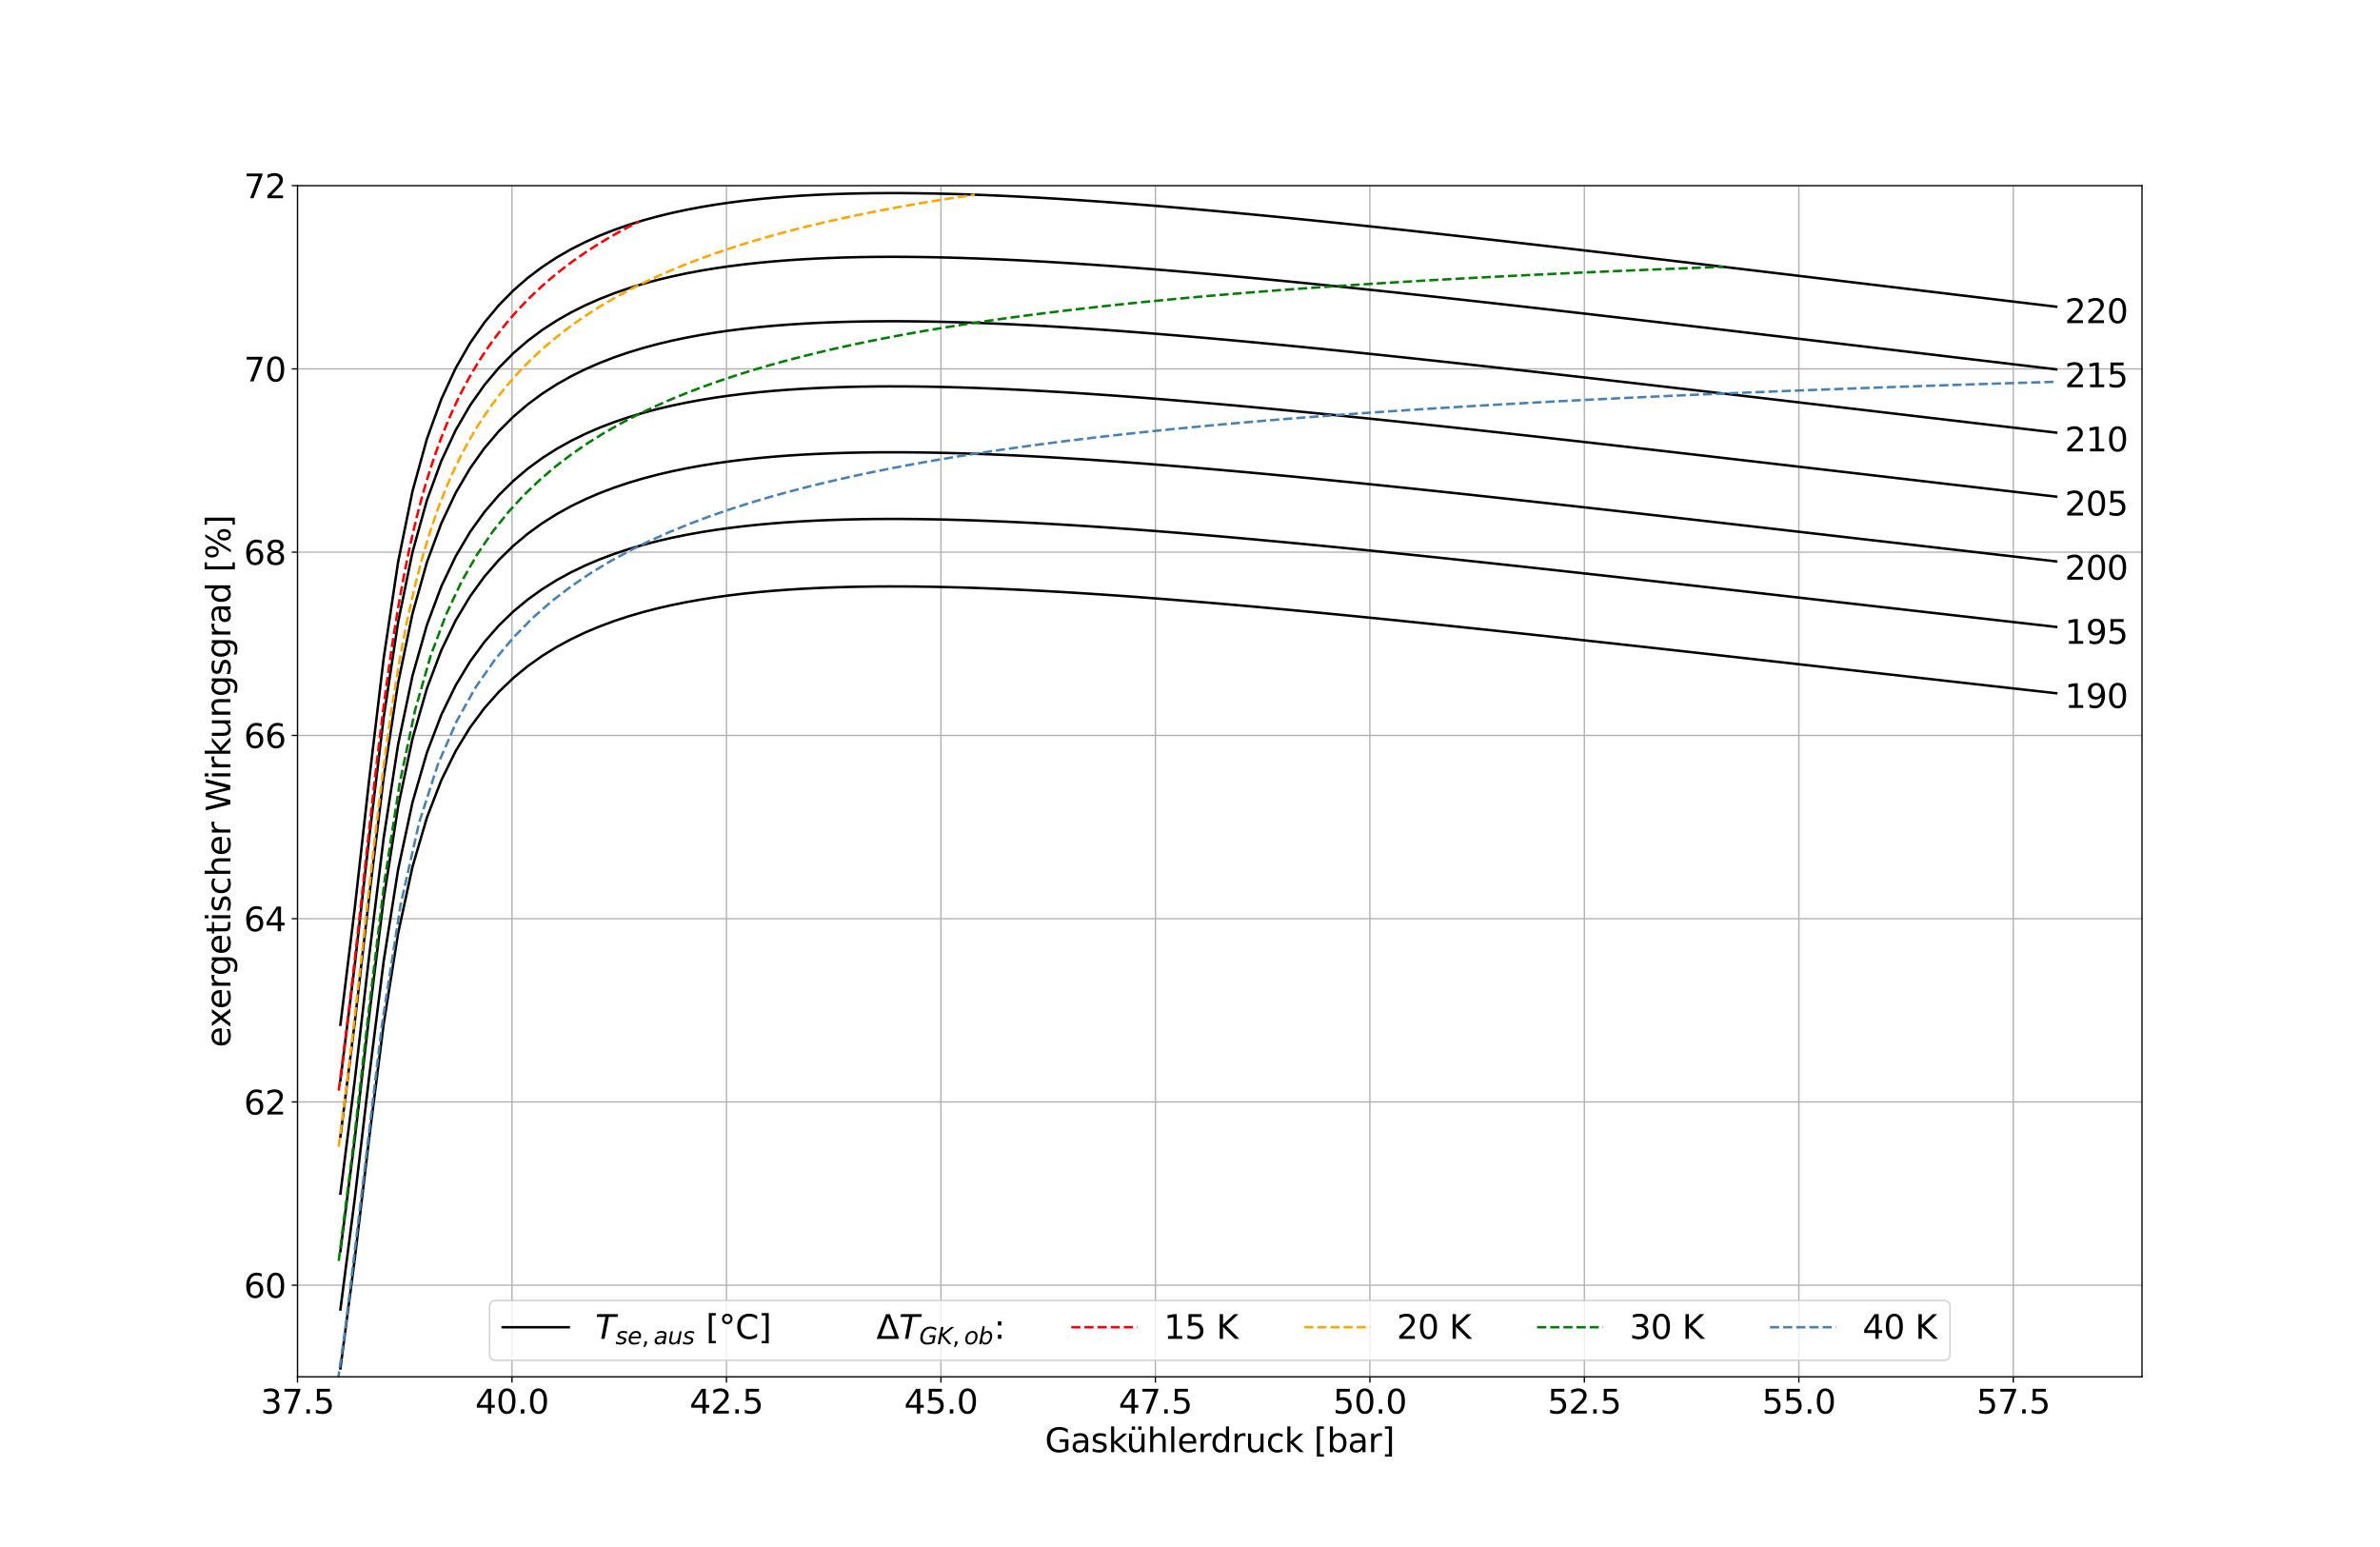 <?xml version="1.0" encoding="utf-8" standalone="no"?>
<!DOCTYPE svg PUBLIC "-//W3C//DTD SVG 1.1//EN"
  "http://www.w3.org/Graphics/SVG/1.1/DTD/svg11.dtd">
<svg xmlns:xlink="http://www.w3.org/1999/xlink" width="1440pt" height="936pt" viewBox="0 0 1440 936" xmlns="http://www.w3.org/2000/svg" version="1.1">
 <defs>
  <style type="text/css">*{stroke-linejoin: round; stroke-linecap: butt}</style>
 </defs>
 <g id="figure_1">
  <g id="patch_1">
   <path d="M 0 936 
L 1440 936 
L 1440 0 
L 0 0 
z
" style="fill: #ffffff"/>
  </g>
  <g id="axes_1">
   <g id="patch_2">
    <path d="M 180 833.04 
L 1296 833.04 
L 1296 112.32 
L 180 112.32 
z
" style="fill: #ffffff"/>
   </g>
   <g id="matplotlib.axis_1">
    <g id="xtick_1">
     <g id="line2d_1">
      <path d="M 180 833.04 
L 180 112.32 
" clip-path="url(#p0088ec171c)" style="fill: none; stroke: #b0b0b0; stroke-width: 0.8; stroke-linecap: square"/>
     </g>
     <g id="line2d_2">
      <defs>
       <path id="mcf08dfd8e6" d="M 0 0 
L 0 3.5 
" style="stroke: #000000; stroke-width: 0.8"/>
      </defs>
      <g>
       <use xlink:href="#mcf08dfd8e6" x="180" y="833.04" style="stroke: #000000; stroke-width: 0.8"/>
      </g>
     </g>
     <g id="text_1">
      <!-- 37.5 -->
      <g transform="translate(157.734 855.237) scale(0.2 -0.2)">
       <defs>
        <path id="DejaVuSans-33" d="M 2597 2516 
Q 3050 2419 3304 2112 
Q 3559 1806 3559 1356 
Q 3559 666 3084 287 
Q 2609 -91 1734 -91 
Q 1441 -91 1130 -33 
Q 819 25 488 141 
L 488 750 
Q 750 597 1062 519 
Q 1375 441 1716 441 
Q 2309 441 2620 675 
Q 2931 909 2931 1356 
Q 2931 1769 2642 2001 
Q 2353 2234 1838 2234 
L 1294 2234 
L 1294 2753 
L 1863 2753 
Q 2328 2753 2575 2939 
Q 2822 3125 2822 3475 
Q 2822 3834 2567 4026 
Q 2313 4219 1838 4219 
Q 1578 4219 1281 4162 
Q 984 4106 628 3988 
L 628 4550 
Q 988 4650 1302 4700 
Q 1616 4750 1894 4750 
Q 2613 4750 3031 4423 
Q 3450 4097 3450 3541 
Q 3450 3153 3228 2886 
Q 3006 2619 2597 2516 
z
" transform="scale(0.016)"/>
        <path id="DejaVuSans-37" d="M 525 4666 
L 3525 4666 
L 3525 4397 
L 1831 0 
L 1172 0 
L 2766 4134 
L 525 4134 
L 525 4666 
z
" transform="scale(0.016)"/>
        <path id="DejaVuSans-2e" d="M 684 794 
L 1344 794 
L 1344 0 
L 684 0 
L 684 794 
z
" transform="scale(0.016)"/>
        <path id="DejaVuSans-35" d="M 691 4666 
L 3169 4666 
L 3169 4134 
L 1269 4134 
L 1269 2991 
Q 1406 3038 1543 3061 
Q 1681 3084 1819 3084 
Q 2600 3084 3056 2656 
Q 3513 2228 3513 1497 
Q 3513 744 3044 326 
Q 2575 -91 1722 -91 
Q 1428 -91 1123 -41 
Q 819 9 494 109 
L 494 744 
Q 775 591 1075 516 
Q 1375 441 1709 441 
Q 2250 441 2565 725 
Q 2881 1009 2881 1497 
Q 2881 1984 2565 2268 
Q 2250 2553 1709 2553 
Q 1456 2553 1204 2497 
Q 953 2441 691 2322 
L 691 4666 
z
" transform="scale(0.016)"/>
       </defs>
       <use xlink:href="#DejaVuSans-33"/>
       <use xlink:href="#DejaVuSans-37" x="63.623"/>
       <use xlink:href="#DejaVuSans-2e" x="127.246"/>
       <use xlink:href="#DejaVuSans-35" x="159.033"/>
      </g>
     </g>
    </g>
    <g id="xtick_2">
     <g id="line2d_3">
      <path d="M 309.767 833.04 
L 309.767 112.32 
" clip-path="url(#p0088ec171c)" style="fill: none; stroke: #b0b0b0; stroke-width: 0.8; stroke-linecap: square"/>
     </g>
     <g id="line2d_4">
      <g>
       <use xlink:href="#mcf08dfd8e6" x="309.767" y="833.04" style="stroke: #000000; stroke-width: 0.8"/>
      </g>
     </g>
     <g id="text_2">
      <!-- 40.0 -->
      <g transform="translate(287.502 855.237) scale(0.2 -0.2)">
       <defs>
        <path id="DejaVuSans-34" d="M 2419 4116 
L 825 1625 
L 2419 1625 
L 2419 4116 
z
M 2253 4666 
L 3047 4666 
L 3047 1625 
L 3713 1625 
L 3713 1100 
L 3047 1100 
L 3047 0 
L 2419 0 
L 2419 1100 
L 313 1100 
L 313 1709 
L 2253 4666 
z
" transform="scale(0.016)"/>
        <path id="DejaVuSans-30" d="M 2034 4250 
Q 1547 4250 1301 3770 
Q 1056 3291 1056 2328 
Q 1056 1369 1301 889 
Q 1547 409 2034 409 
Q 2525 409 2770 889 
Q 3016 1369 3016 2328 
Q 3016 3291 2770 3770 
Q 2525 4250 2034 4250 
z
M 2034 4750 
Q 2819 4750 3233 4129 
Q 3647 3509 3647 2328 
Q 3647 1150 3233 529 
Q 2819 -91 2034 -91 
Q 1250 -91 836 529 
Q 422 1150 422 2328 
Q 422 3509 836 4129 
Q 1250 4750 2034 4750 
z
" transform="scale(0.016)"/>
       </defs>
       <use xlink:href="#DejaVuSans-34"/>
       <use xlink:href="#DejaVuSans-30" x="63.623"/>
       <use xlink:href="#DejaVuSans-2e" x="127.246"/>
       <use xlink:href="#DejaVuSans-30" x="159.033"/>
      </g>
     </g>
    </g>
    <g id="xtick_3">
     <g id="line2d_5">
      <path d="M 439.535 833.04 
L 439.535 112.32 
" clip-path="url(#p0088ec171c)" style="fill: none; stroke: #b0b0b0; stroke-width: 0.8; stroke-linecap: square"/>
     </g>
     <g id="line2d_6">
      <g>
       <use xlink:href="#mcf08dfd8e6" x="439.535" y="833.04" style="stroke: #000000; stroke-width: 0.8"/>
      </g>
     </g>
     <g id="text_3">
      <!-- 42.5 -->
      <g transform="translate(417.269 855.237) scale(0.2 -0.2)">
       <defs>
        <path id="DejaVuSans-32" d="M 1228 531 
L 3431 531 
L 3431 0 
L 469 0 
L 469 531 
Q 828 903 1448 1529 
Q 2069 2156 2228 2338 
Q 2531 2678 2651 2914 
Q 2772 3150 2772 3378 
Q 2772 3750 2511 3984 
Q 2250 4219 1831 4219 
Q 1534 4219 1204 4116 
Q 875 4013 500 3803 
L 500 4441 
Q 881 4594 1212 4672 
Q 1544 4750 1819 4750 
Q 2544 4750 2975 4387 
Q 3406 4025 3406 3419 
Q 3406 3131 3298 2873 
Q 3191 2616 2906 2266 
Q 2828 2175 2409 1742 
Q 1991 1309 1228 531 
z
" transform="scale(0.016)"/>
       </defs>
       <use xlink:href="#DejaVuSans-34"/>
       <use xlink:href="#DejaVuSans-32" x="63.623"/>
       <use xlink:href="#DejaVuSans-2e" x="127.246"/>
       <use xlink:href="#DejaVuSans-35" x="159.033"/>
      </g>
     </g>
    </g>
    <g id="xtick_4">
     <g id="line2d_7">
      <path d="M 569.302 833.04 
L 569.302 112.32 
" clip-path="url(#p0088ec171c)" style="fill: none; stroke: #b0b0b0; stroke-width: 0.8; stroke-linecap: square"/>
     </g>
     <g id="line2d_8">
      <g>
       <use xlink:href="#mcf08dfd8e6" x="569.302" y="833.04" style="stroke: #000000; stroke-width: 0.8"/>
      </g>
     </g>
     <g id="text_4">
      <!-- 45.0 -->
      <g transform="translate(547.037 855.237) scale(0.2 -0.2)">
       <use xlink:href="#DejaVuSans-34"/>
       <use xlink:href="#DejaVuSans-35" x="63.623"/>
       <use xlink:href="#DejaVuSans-2e" x="127.246"/>
       <use xlink:href="#DejaVuSans-30" x="159.033"/>
      </g>
     </g>
    </g>
    <g id="xtick_5">
     <g id="line2d_9">
      <path d="M 699.07 833.04 
L 699.07 112.32 
" clip-path="url(#p0088ec171c)" style="fill: none; stroke: #b0b0b0; stroke-width: 0.8; stroke-linecap: square"/>
     </g>
     <g id="line2d_10">
      <g>
       <use xlink:href="#mcf08dfd8e6" x="699.07" y="833.04" style="stroke: #000000; stroke-width: 0.8"/>
      </g>
     </g>
     <g id="text_5">
      <!-- 47.5 -->
      <g transform="translate(676.804 855.237) scale(0.2 -0.2)">
       <use xlink:href="#DejaVuSans-34"/>
       <use xlink:href="#DejaVuSans-37" x="63.623"/>
       <use xlink:href="#DejaVuSans-2e" x="127.246"/>
       <use xlink:href="#DejaVuSans-35" x="159.033"/>
      </g>
     </g>
    </g>
    <g id="xtick_6">
     <g id="line2d_11">
      <path d="M 828.837 833.04 
L 828.837 112.32 
" clip-path="url(#p0088ec171c)" style="fill: none; stroke: #b0b0b0; stroke-width: 0.8; stroke-linecap: square"/>
     </g>
     <g id="line2d_12">
      <g>
       <use xlink:href="#mcf08dfd8e6" x="828.837" y="833.04" style="stroke: #000000; stroke-width: 0.8"/>
      </g>
     </g>
     <g id="text_6">
      <!-- 50.0 -->
      <g transform="translate(806.572 855.237) scale(0.2 -0.2)">
       <use xlink:href="#DejaVuSans-35"/>
       <use xlink:href="#DejaVuSans-30" x="63.623"/>
       <use xlink:href="#DejaVuSans-2e" x="127.246"/>
       <use xlink:href="#DejaVuSans-30" x="159.033"/>
      </g>
     </g>
    </g>
    <g id="xtick_7">
     <g id="line2d_13">
      <path d="M 958.605 833.04 
L 958.605 112.32 
" clip-path="url(#p0088ec171c)" style="fill: none; stroke: #b0b0b0; stroke-width: 0.8; stroke-linecap: square"/>
     </g>
     <g id="line2d_14">
      <g>
       <use xlink:href="#mcf08dfd8e6" x="958.605" y="833.04" style="stroke: #000000; stroke-width: 0.8"/>
      </g>
     </g>
     <g id="text_7">
      <!-- 52.5 -->
      <g transform="translate(936.339 855.237) scale(0.2 -0.2)">
       <use xlink:href="#DejaVuSans-35"/>
       <use xlink:href="#DejaVuSans-32" x="63.623"/>
       <use xlink:href="#DejaVuSans-2e" x="127.246"/>
       <use xlink:href="#DejaVuSans-35" x="159.033"/>
      </g>
     </g>
    </g>
    <g id="xtick_8">
     <g id="line2d_15">
      <path d="M 1088.372 833.04 
L 1088.372 112.32 
" clip-path="url(#p0088ec171c)" style="fill: none; stroke: #b0b0b0; stroke-width: 0.8; stroke-linecap: square"/>
     </g>
     <g id="line2d_16">
      <g>
       <use xlink:href="#mcf08dfd8e6" x="1088.372" y="833.04" style="stroke: #000000; stroke-width: 0.8"/>
      </g>
     </g>
     <g id="text_8">
      <!-- 55.0 -->
      <g transform="translate(1066.106 855.237) scale(0.2 -0.2)">
       <use xlink:href="#DejaVuSans-35"/>
       <use xlink:href="#DejaVuSans-35" x="63.623"/>
       <use xlink:href="#DejaVuSans-2e" x="127.246"/>
       <use xlink:href="#DejaVuSans-30" x="159.033"/>
      </g>
     </g>
    </g>
    <g id="xtick_9">
     <g id="line2d_17">
      <path d="M 1218.14 833.04 
L 1218.14 112.32 
" clip-path="url(#p0088ec171c)" style="fill: none; stroke: #b0b0b0; stroke-width: 0.8; stroke-linecap: square"/>
     </g>
     <g id="line2d_18">
      <g>
       <use xlink:href="#mcf08dfd8e6" x="1218.14" y="833.04" style="stroke: #000000; stroke-width: 0.8"/>
      </g>
     </g>
     <g id="text_9">
      <!-- 57.5 -->
      <g transform="translate(1195.874 855.237) scale(0.2 -0.2)">
       <use xlink:href="#DejaVuSans-35"/>
       <use xlink:href="#DejaVuSans-37" x="63.623"/>
       <use xlink:href="#DejaVuSans-2e" x="127.246"/>
       <use xlink:href="#DejaVuSans-35" x="159.033"/>
      </g>
     </g>
    </g>
    <g id="text_10">
     <!-- Gaskühlerdruck [bar] -->
     <g transform="translate(632.239 878.593) scale(0.2 -0.2)">
      <defs>
       <path id="DejaVuSans-47" d="M 3809 666 
L 3809 1919 
L 2778 1919 
L 2778 2438 
L 4434 2438 
L 4434 434 
Q 4069 175 3628 42 
Q 3188 -91 2688 -91 
Q 1594 -91 976 548 
Q 359 1188 359 2328 
Q 359 3472 976 4111 
Q 1594 4750 2688 4750 
Q 3144 4750 3555 4637 
Q 3966 4525 4313 4306 
L 4313 3634 
Q 3963 3931 3569 4081 
Q 3175 4231 2741 4231 
Q 1884 4231 1454 3753 
Q 1025 3275 1025 2328 
Q 1025 1384 1454 906 
Q 1884 428 2741 428 
Q 3075 428 3337 486 
Q 3600 544 3809 666 
z
" transform="scale(0.016)"/>
       <path id="DejaVuSans-61" d="M 2194 1759 
Q 1497 1759 1228 1600 
Q 959 1441 959 1056 
Q 959 750 1161 570 
Q 1363 391 1709 391 
Q 2188 391 2477 730 
Q 2766 1069 2766 1631 
L 2766 1759 
L 2194 1759 
z
M 3341 1997 
L 3341 0 
L 2766 0 
L 2766 531 
Q 2569 213 2275 61 
Q 1981 -91 1556 -91 
Q 1019 -91 701 211 
Q 384 513 384 1019 
Q 384 1609 779 1909 
Q 1175 2209 1959 2209 
L 2766 2209 
L 2766 2266 
Q 2766 2663 2505 2880 
Q 2244 3097 1772 3097 
Q 1472 3097 1187 3025 
Q 903 2953 641 2809 
L 641 3341 
Q 956 3463 1253 3523 
Q 1550 3584 1831 3584 
Q 2591 3584 2966 3190 
Q 3341 2797 3341 1997 
z
" transform="scale(0.016)"/>
       <path id="DejaVuSans-73" d="M 2834 3397 
L 2834 2853 
Q 2591 2978 2328 3040 
Q 2066 3103 1784 3103 
Q 1356 3103 1142 2972 
Q 928 2841 928 2578 
Q 928 2378 1081 2264 
Q 1234 2150 1697 2047 
L 1894 2003 
Q 2506 1872 2764 1633 
Q 3022 1394 3022 966 
Q 3022 478 2636 193 
Q 2250 -91 1575 -91 
Q 1294 -91 989 -36 
Q 684 19 347 128 
L 347 722 
Q 666 556 975 473 
Q 1284 391 1588 391 
Q 1994 391 2212 530 
Q 2431 669 2431 922 
Q 2431 1156 2273 1281 
Q 2116 1406 1581 1522 
L 1381 1569 
Q 847 1681 609 1914 
Q 372 2147 372 2553 
Q 372 3047 722 3315 
Q 1072 3584 1716 3584 
Q 2034 3584 2315 3537 
Q 2597 3491 2834 3397 
z
" transform="scale(0.016)"/>
       <path id="DejaVuSans-6b" d="M 581 4863 
L 1159 4863 
L 1159 1991 
L 2875 3500 
L 3609 3500 
L 1753 1863 
L 3688 0 
L 2938 0 
L 1159 1709 
L 1159 0 
L 581 0 
L 581 4863 
z
" transform="scale(0.016)"/>
       <path id="DejaVuSans-fc" d="M 544 1381 
L 544 3500 
L 1119 3500 
L 1119 1403 
Q 1119 906 1312 657 
Q 1506 409 1894 409 
Q 2359 409 2629 706 
Q 2900 1003 2900 1516 
L 2900 3500 
L 3475 3500 
L 3475 0 
L 2900 0 
L 2900 538 
Q 2691 219 2414 64 
Q 2138 -91 1772 -91 
Q 1169 -91 856 284 
Q 544 659 544 1381 
z
M 1991 3584 
L 1991 3584 
z
M 2278 4850 
L 2912 4850 
L 2912 4219 
L 2278 4219 
L 2278 4850 
z
M 1056 4850 
L 1690 4850 
L 1690 4219 
L 1056 4219 
L 1056 4850 
z
" transform="scale(0.016)"/>
       <path id="DejaVuSans-68" d="M 3513 2113 
L 3513 0 
L 2938 0 
L 2938 2094 
Q 2938 2591 2744 2837 
Q 2550 3084 2163 3084 
Q 1697 3084 1428 2787 
Q 1159 2491 1159 1978 
L 1159 0 
L 581 0 
L 581 4863 
L 1159 4863 
L 1159 2956 
Q 1366 3272 1645 3428 
Q 1925 3584 2291 3584 
Q 2894 3584 3203 3211 
Q 3513 2838 3513 2113 
z
" transform="scale(0.016)"/>
       <path id="DejaVuSans-6c" d="M 603 4863 
L 1178 4863 
L 1178 0 
L 603 0 
L 603 4863 
z
" transform="scale(0.016)"/>
       <path id="DejaVuSans-65" d="M 3597 1894 
L 3597 1613 
L 953 1613 
Q 991 1019 1311 708 
Q 1631 397 2203 397 
Q 2534 397 2845 478 
Q 3156 559 3463 722 
L 3463 178 
Q 3153 47 2828 -22 
Q 2503 -91 2169 -91 
Q 1331 -91 842 396 
Q 353 884 353 1716 
Q 353 2575 817 3079 
Q 1281 3584 2069 3584 
Q 2775 3584 3186 3129 
Q 3597 2675 3597 1894 
z
M 3022 2063 
Q 3016 2534 2758 2815 
Q 2500 3097 2075 3097 
Q 1594 3097 1305 2825 
Q 1016 2553 972 2059 
L 3022 2063 
z
" transform="scale(0.016)"/>
       <path id="DejaVuSans-72" d="M 2631 2963 
Q 2534 3019 2420 3045 
Q 2306 3072 2169 3072 
Q 1681 3072 1420 2755 
Q 1159 2438 1159 1844 
L 1159 0 
L 581 0 
L 581 3500 
L 1159 3500 
L 1159 2956 
Q 1341 3275 1631 3429 
Q 1922 3584 2338 3584 
Q 2397 3584 2469 3576 
Q 2541 3569 2628 3553 
L 2631 2963 
z
" transform="scale(0.016)"/>
       <path id="DejaVuSans-64" d="M 2906 2969 
L 2906 4863 
L 3481 4863 
L 3481 0 
L 2906 0 
L 2906 525 
Q 2725 213 2448 61 
Q 2172 -91 1784 -91 
Q 1150 -91 751 415 
Q 353 922 353 1747 
Q 353 2572 751 3078 
Q 1150 3584 1784 3584 
Q 2172 3584 2448 3432 
Q 2725 3281 2906 2969 
z
M 947 1747 
Q 947 1113 1208 752 
Q 1469 391 1925 391 
Q 2381 391 2643 752 
Q 2906 1113 2906 1747 
Q 2906 2381 2643 2742 
Q 2381 3103 1925 3103 
Q 1469 3103 1208 2742 
Q 947 2381 947 1747 
z
" transform="scale(0.016)"/>
       <path id="DejaVuSans-75" d="M 544 1381 
L 544 3500 
L 1119 3500 
L 1119 1403 
Q 1119 906 1312 657 
Q 1506 409 1894 409 
Q 2359 409 2629 706 
Q 2900 1003 2900 1516 
L 2900 3500 
L 3475 3500 
L 3475 0 
L 2900 0 
L 2900 538 
Q 2691 219 2414 64 
Q 2138 -91 1772 -91 
Q 1169 -91 856 284 
Q 544 659 544 1381 
z
M 1991 3584 
L 1991 3584 
z
" transform="scale(0.016)"/>
       <path id="DejaVuSans-63" d="M 3122 3366 
L 3122 2828 
Q 2878 2963 2633 3030 
Q 2388 3097 2138 3097 
Q 1578 3097 1268 2742 
Q 959 2388 959 1747 
Q 959 1106 1268 751 
Q 1578 397 2138 397 
Q 2388 397 2633 464 
Q 2878 531 3122 666 
L 3122 134 
Q 2881 22 2623 -34 
Q 2366 -91 2075 -91 
Q 1284 -91 818 406 
Q 353 903 353 1747 
Q 353 2603 823 3093 
Q 1294 3584 2113 3584 
Q 2378 3584 2631 3529 
Q 2884 3475 3122 3366 
z
" transform="scale(0.016)"/>
       <path id="DejaVuSans-20" transform="scale(0.016)"/>
       <path id="DejaVuSans-5b" d="M 550 4863 
L 1875 4863 
L 1875 4416 
L 1125 4416 
L 1125 -397 
L 1875 -397 
L 1875 -844 
L 550 -844 
L 550 4863 
z
" transform="scale(0.016)"/>
       <path id="DejaVuSans-62" d="M 3116 1747 
Q 3116 2381 2855 2742 
Q 2594 3103 2138 3103 
Q 1681 3103 1420 2742 
Q 1159 2381 1159 1747 
Q 1159 1113 1420 752 
Q 1681 391 2138 391 
Q 2594 391 2855 752 
Q 3116 1113 3116 1747 
z
M 1159 2969 
Q 1341 3281 1617 3432 
Q 1894 3584 2278 3584 
Q 2916 3584 3314 3078 
Q 3713 2572 3713 1747 
Q 3713 922 3314 415 
Q 2916 -91 2278 -91 
Q 1894 -91 1617 61 
Q 1341 213 1159 525 
L 1159 0 
L 581 0 
L 581 4863 
L 1159 4863 
L 1159 2969 
z
" transform="scale(0.016)"/>
       <path id="DejaVuSans-5d" d="M 1947 4863 
L 1947 -844 
L 622 -844 
L 622 -397 
L 1369 -397 
L 1369 4416 
L 622 4416 
L 622 4863 
L 1947 4863 
z
" transform="scale(0.016)"/>
      </defs>
      <use xlink:href="#DejaVuSans-47"/>
      <use xlink:href="#DejaVuSans-61" x="77.49"/>
      <use xlink:href="#DejaVuSans-73" x="138.77"/>
      <use xlink:href="#DejaVuSans-6b" x="190.869"/>
      <use xlink:href="#DejaVuSans-fc" x="245.654"/>
      <use xlink:href="#DejaVuSans-68" x="309.033"/>
      <use xlink:href="#DejaVuSans-6c" x="372.412"/>
      <use xlink:href="#DejaVuSans-65" x="400.195"/>
      <use xlink:href="#DejaVuSans-72" x="461.719"/>
      <use xlink:href="#DejaVuSans-64" x="501.082"/>
      <use xlink:href="#DejaVuSans-72" x="564.559"/>
      <use xlink:href="#DejaVuSans-75" x="605.672"/>
      <use xlink:href="#DejaVuSans-63" x="669.051"/>
      <use xlink:href="#DejaVuSans-6b" x="724.031"/>
      <use xlink:href="#DejaVuSans-20" x="781.941"/>
      <use xlink:href="#DejaVuSans-5b" x="813.729"/>
      <use xlink:href="#DejaVuSans-62" x="852.742"/>
      <use xlink:href="#DejaVuSans-61" x="916.219"/>
      <use xlink:href="#DejaVuSans-72" x="977.498"/>
      <use xlink:href="#DejaVuSans-5d" x="1018.611"/>
     </g>
    </g>
   </g>
   <g id="matplotlib.axis_2">
    <g id="ytick_1">
     <g id="line2d_19">
      <path d="M 180 777.6 
L 1296 777.6 
" clip-path="url(#p0088ec171c)" style="fill: none; stroke: #b0b0b0; stroke-width: 0.8; stroke-linecap: square"/>
     </g>
     <g id="line2d_20">
      <defs>
       <path id="m15539a216a" d="M 0 0 
L -3.5 0 
" style="stroke: #000000; stroke-width: 0.8"/>
      </defs>
      <g>
       <use xlink:href="#m15539a216a" x="180" y="777.6" style="stroke: #000000; stroke-width: 0.8"/>
      </g>
     </g>
     <g id="text_11">
      <!-- 60 -->
      <g transform="translate(147.55 785.198) scale(0.2 -0.2)">
       <defs>
        <path id="DejaVuSans-36" d="M 2113 2584 
Q 1688 2584 1439 2293 
Q 1191 2003 1191 1497 
Q 1191 994 1439 701 
Q 1688 409 2113 409 
Q 2538 409 2786 701 
Q 3034 994 3034 1497 
Q 3034 2003 2786 2293 
Q 2538 2584 2113 2584 
z
M 3366 4563 
L 3366 3988 
Q 3128 4100 2886 4159 
Q 2644 4219 2406 4219 
Q 1781 4219 1451 3797 
Q 1122 3375 1075 2522 
Q 1259 2794 1537 2939 
Q 1816 3084 2150 3084 
Q 2853 3084 3261 2657 
Q 3669 2231 3669 1497 
Q 3669 778 3244 343 
Q 2819 -91 2113 -91 
Q 1303 -91 875 529 
Q 447 1150 447 2328 
Q 447 3434 972 4092 
Q 1497 4750 2381 4750 
Q 2619 4750 2861 4703 
Q 3103 4656 3366 4563 
z
" transform="scale(0.016)"/>
       </defs>
       <use xlink:href="#DejaVuSans-36"/>
       <use xlink:href="#DejaVuSans-30" x="63.623"/>
      </g>
     </g>
    </g>
    <g id="ytick_2">
     <g id="line2d_21">
      <path d="M 180 666.72 
L 1296 666.72 
" clip-path="url(#p0088ec171c)" style="fill: none; stroke: #b0b0b0; stroke-width: 0.8; stroke-linecap: square"/>
     </g>
     <g id="line2d_22">
      <g>
       <use xlink:href="#m15539a216a" x="180" y="666.72" style="stroke: #000000; stroke-width: 0.8"/>
      </g>
     </g>
     <g id="text_12">
      <!-- 62 -->
      <g transform="translate(147.55 674.318) scale(0.2 -0.2)">
       <use xlink:href="#DejaVuSans-36"/>
       <use xlink:href="#DejaVuSans-32" x="63.623"/>
      </g>
     </g>
    </g>
    <g id="ytick_3">
     <g id="line2d_23">
      <path d="M 180 555.84 
L 1296 555.84 
" clip-path="url(#p0088ec171c)" style="fill: none; stroke: #b0b0b0; stroke-width: 0.8; stroke-linecap: square"/>
     </g>
     <g id="line2d_24">
      <g>
       <use xlink:href="#m15539a216a" x="180" y="555.84" style="stroke: #000000; stroke-width: 0.8"/>
      </g>
     </g>
     <g id="text_13">
      <!-- 64 -->
      <g transform="translate(147.55 563.438) scale(0.2 -0.2)">
       <use xlink:href="#DejaVuSans-36"/>
       <use xlink:href="#DejaVuSans-34" x="63.623"/>
      </g>
     </g>
    </g>
    <g id="ytick_4">
     <g id="line2d_25">
      <path d="M 180 444.96 
L 1296 444.96 
" clip-path="url(#p0088ec171c)" style="fill: none; stroke: #b0b0b0; stroke-width: 0.8; stroke-linecap: square"/>
     </g>
     <g id="line2d_26">
      <g>
       <use xlink:href="#m15539a216a" x="180" y="444.96" style="stroke: #000000; stroke-width: 0.8"/>
      </g>
     </g>
     <g id="text_14">
      <!-- 66 -->
      <g transform="translate(147.55 452.558) scale(0.2 -0.2)">
       <use xlink:href="#DejaVuSans-36"/>
       <use xlink:href="#DejaVuSans-36" x="63.623"/>
      </g>
     </g>
    </g>
    <g id="ytick_5">
     <g id="line2d_27">
      <path d="M 180 334.08 
L 1296 334.08 
" clip-path="url(#p0088ec171c)" style="fill: none; stroke: #b0b0b0; stroke-width: 0.8; stroke-linecap: square"/>
     </g>
     <g id="line2d_28">
      <g>
       <use xlink:href="#m15539a216a" x="180" y="334.08" style="stroke: #000000; stroke-width: 0.8"/>
      </g>
     </g>
     <g id="text_15">
      <!-- 68 -->
      <g transform="translate(147.55 341.678) scale(0.2 -0.2)">
       <defs>
        <path id="DejaVuSans-38" d="M 2034 2216 
Q 1584 2216 1326 1975 
Q 1069 1734 1069 1313 
Q 1069 891 1326 650 
Q 1584 409 2034 409 
Q 2484 409 2743 651 
Q 3003 894 3003 1313 
Q 3003 1734 2745 1975 
Q 2488 2216 2034 2216 
z
M 1403 2484 
Q 997 2584 770 2862 
Q 544 3141 544 3541 
Q 544 4100 942 4425 
Q 1341 4750 2034 4750 
Q 2731 4750 3128 4425 
Q 3525 4100 3525 3541 
Q 3525 3141 3298 2862 
Q 3072 2584 2669 2484 
Q 3125 2378 3379 2068 
Q 3634 1759 3634 1313 
Q 3634 634 3220 271 
Q 2806 -91 2034 -91 
Q 1263 -91 848 271 
Q 434 634 434 1313 
Q 434 1759 690 2068 
Q 947 2378 1403 2484 
z
M 1172 3481 
Q 1172 3119 1398 2916 
Q 1625 2713 2034 2713 
Q 2441 2713 2670 2916 
Q 2900 3119 2900 3481 
Q 2900 3844 2670 4047 
Q 2441 4250 2034 4250 
Q 1625 4250 1398 4047 
Q 1172 3844 1172 3481 
z
" transform="scale(0.016)"/>
       </defs>
       <use xlink:href="#DejaVuSans-36"/>
       <use xlink:href="#DejaVuSans-38" x="63.623"/>
      </g>
     </g>
    </g>
    <g id="ytick_6">
     <g id="line2d_29">
      <path d="M 180 223.2 
L 1296 223.2 
" clip-path="url(#p0088ec171c)" style="fill: none; stroke: #b0b0b0; stroke-width: 0.8; stroke-linecap: square"/>
     </g>
     <g id="line2d_30">
      <g>
       <use xlink:href="#m15539a216a" x="180" y="223.2" style="stroke: #000000; stroke-width: 0.8"/>
      </g>
     </g>
     <g id="text_16">
      <!-- 70 -->
      <g transform="translate(147.55 230.798) scale(0.2 -0.2)">
       <use xlink:href="#DejaVuSans-37"/>
       <use xlink:href="#DejaVuSans-30" x="63.623"/>
      </g>
     </g>
    </g>
    <g id="ytick_7">
     <g id="line2d_31">
      <path d="M 180 112.32 
L 1296 112.32 
" clip-path="url(#p0088ec171c)" style="fill: none; stroke: #b0b0b0; stroke-width: 0.8; stroke-linecap: square"/>
     </g>
     <g id="line2d_32">
      <g>
       <use xlink:href="#m15539a216a" x="180" y="112.32" style="stroke: #000000; stroke-width: 0.8"/>
      </g>
     </g>
     <g id="text_17">
      <!-- 72 -->
      <g transform="translate(147.55 119.918) scale(0.2 -0.2)">
       <use xlink:href="#DejaVuSans-37"/>
       <use xlink:href="#DejaVuSans-32" x="63.623"/>
      </g>
     </g>
    </g>
    <g id="text_18">
     <!-- exergetischer Wirkungsgrad [%] -->
     <g transform="translate(139.391 633.722) rotate(-90) scale(0.2 -0.2)">
      <defs>
       <path id="DejaVuSans-78" d="M 3513 3500 
L 2247 1797 
L 3578 0 
L 2900 0 
L 1881 1375 
L 863 0 
L 184 0 
L 1544 1831 
L 300 3500 
L 978 3500 
L 1906 2253 
L 2834 3500 
L 3513 3500 
z
" transform="scale(0.016)"/>
       <path id="DejaVuSans-67" d="M 2906 1791 
Q 2906 2416 2648 2759 
Q 2391 3103 1925 3103 
Q 1463 3103 1205 2759 
Q 947 2416 947 1791 
Q 947 1169 1205 825 
Q 1463 481 1925 481 
Q 2391 481 2648 825 
Q 2906 1169 2906 1791 
z
M 3481 434 
Q 3481 -459 3084 -895 
Q 2688 -1331 1869 -1331 
Q 1566 -1331 1297 -1286 
Q 1028 -1241 775 -1147 
L 775 -588 
Q 1028 -725 1275 -790 
Q 1522 -856 1778 -856 
Q 2344 -856 2625 -561 
Q 2906 -266 2906 331 
L 2906 616 
Q 2728 306 2450 153 
Q 2172 0 1784 0 
Q 1141 0 747 490 
Q 353 981 353 1791 
Q 353 2603 747 3093 
Q 1141 3584 1784 3584 
Q 2172 3584 2450 3431 
Q 2728 3278 2906 2969 
L 2906 3500 
L 3481 3500 
L 3481 434 
z
" transform="scale(0.016)"/>
       <path id="DejaVuSans-74" d="M 1172 4494 
L 1172 3500 
L 2356 3500 
L 2356 3053 
L 1172 3053 
L 1172 1153 
Q 1172 725 1289 603 
Q 1406 481 1766 481 
L 2356 481 
L 2356 0 
L 1766 0 
Q 1100 0 847 248 
Q 594 497 594 1153 
L 594 3053 
L 172 3053 
L 172 3500 
L 594 3500 
L 594 4494 
L 1172 4494 
z
" transform="scale(0.016)"/>
       <path id="DejaVuSans-69" d="M 603 3500 
L 1178 3500 
L 1178 0 
L 603 0 
L 603 3500 
z
M 603 4863 
L 1178 4863 
L 1178 4134 
L 603 4134 
L 603 4863 
z
" transform="scale(0.016)"/>
       <path id="DejaVuSans-57" d="M 213 4666 
L 850 4666 
L 1831 722 
L 2809 4666 
L 3519 4666 
L 4500 722 
L 5478 4666 
L 6119 4666 
L 4947 0 
L 4153 0 
L 3169 4050 
L 2175 0 
L 1381 0 
L 213 4666 
z
" transform="scale(0.016)"/>
       <path id="DejaVuSans-6e" d="M 3513 2113 
L 3513 0 
L 2938 0 
L 2938 2094 
Q 2938 2591 2744 2837 
Q 2550 3084 2163 3084 
Q 1697 3084 1428 2787 
Q 1159 2491 1159 1978 
L 1159 0 
L 581 0 
L 581 3500 
L 1159 3500 
L 1159 2956 
Q 1366 3272 1645 3428 
Q 1925 3584 2291 3584 
Q 2894 3584 3203 3211 
Q 3513 2838 3513 2113 
z
" transform="scale(0.016)"/>
       <path id="DejaVuSans-25" d="M 4653 2053 
Q 4381 2053 4226 1822 
Q 4072 1591 4072 1178 
Q 4072 772 4226 539 
Q 4381 306 4653 306 
Q 4919 306 5073 539 
Q 5228 772 5228 1178 
Q 5228 1588 5073 1820 
Q 4919 2053 4653 2053 
z
M 4653 2450 
Q 5147 2450 5437 2106 
Q 5728 1763 5728 1178 
Q 5728 594 5436 251 
Q 5144 -91 4653 -91 
Q 4153 -91 3862 251 
Q 3572 594 3572 1178 
Q 3572 1766 3864 2108 
Q 4156 2450 4653 2450 
z
M 1428 4353 
Q 1159 4353 1004 4120 
Q 850 3888 850 3481 
Q 850 3069 1003 2837 
Q 1156 2606 1428 2606 
Q 1700 2606 1854 2837 
Q 2009 3069 2009 3481 
Q 2009 3884 1853 4118 
Q 1697 4353 1428 4353 
z
M 4250 4750 
L 4750 4750 
L 1831 -91 
L 1331 -91 
L 4250 4750 
z
M 1428 4750 
Q 1922 4750 2215 4408 
Q 2509 4066 2509 3481 
Q 2509 2891 2217 2550 
Q 1925 2209 1428 2209 
Q 931 2209 642 2551 
Q 353 2894 353 3481 
Q 353 4063 643 4406 
Q 934 4750 1428 4750 
z
" transform="scale(0.016)"/>
      </defs>
      <use xlink:href="#DejaVuSans-65"/>
      <use xlink:href="#DejaVuSans-78" x="59.773"/>
      <use xlink:href="#DejaVuSans-65" x="115.828"/>
      <use xlink:href="#DejaVuSans-72" x="177.352"/>
      <use xlink:href="#DejaVuSans-67" x="216.715"/>
      <use xlink:href="#DejaVuSans-65" x="280.191"/>
      <use xlink:href="#DejaVuSans-74" x="341.715"/>
      <use xlink:href="#DejaVuSans-69" x="380.924"/>
      <use xlink:href="#DejaVuSans-73" x="408.707"/>
      <use xlink:href="#DejaVuSans-63" x="460.807"/>
      <use xlink:href="#DejaVuSans-68" x="515.787"/>
      <use xlink:href="#DejaVuSans-65" x="579.166"/>
      <use xlink:href="#DejaVuSans-72" x="640.689"/>
      <use xlink:href="#DejaVuSans-20" x="681.803"/>
      <use xlink:href="#DejaVuSans-57" x="713.59"/>
      <use xlink:href="#DejaVuSans-69" x="810.217"/>
      <use xlink:href="#DejaVuSans-72" x="838"/>
      <use xlink:href="#DejaVuSans-6b" x="879.113"/>
      <use xlink:href="#DejaVuSans-75" x="933.898"/>
      <use xlink:href="#DejaVuSans-6e" x="997.277"/>
      <use xlink:href="#DejaVuSans-67" x="1060.656"/>
      <use xlink:href="#DejaVuSans-73" x="1124.133"/>
      <use xlink:href="#DejaVuSans-67" x="1176.232"/>
      <use xlink:href="#DejaVuSans-72" x="1239.709"/>
      <use xlink:href="#DejaVuSans-61" x="1280.822"/>
      <use xlink:href="#DejaVuSans-64" x="1342.102"/>
      <use xlink:href="#DejaVuSans-20" x="1405.578"/>
      <use xlink:href="#DejaVuSans-5b" x="1437.365"/>
      <use xlink:href="#DejaVuSans-25" x="1476.379"/>
      <use xlink:href="#DejaVuSans-5d" x="1571.398"/>
     </g>
    </g>
   </g>
   <g id="line2d_33">
    <path d="M 205.953 827.964 
L 214.677 761.384 
L 223.401 688.333 
L 232.125 619.595 
L 240.849 564.824 
L 249.573 524.452 
L 258.297 494.67 
L 267.021 472.054 
L 275.744 454.33 
L 284.468 440.06 
L 293.192 428.321 
L 301.916 418.496 
L 310.64 410.162 
L 319.364 403.015 
L 328.088 396.835 
L 336.811 391.453 
L 345.535 386.741 
L 354.259 382.598 
L 362.983 378.944 
L 371.707 375.712 
L 380.431 372.851 
L 389.155 370.314 
L 397.878 368.066 
L 406.602 366.075 
L 415.326 364.313 
L 424.05 362.758 
L 432.774 361.389 
L 441.498 360.19 
L 450.222 359.144 
L 458.945 358.239 
L 467.669 357.463 
L 476.393 356.804 
L 485.117 356.254 
L 493.841 355.804 
L 502.565 355.447 
L 511.289 355.175 
L 520.013 354.982 
L 528.736 354.863 
L 537.46 354.813 
L 546.184 354.826 
L 554.908 354.899 
L 563.632 355.027 
L 572.356 355.208 
L 581.08 355.437 
L 589.803 355.712 
L 598.527 356.029 
L 607.251 356.387 
L 615.975 356.782 
L 624.699 357.213 
L 633.423 357.677 
L 642.147 358.172 
L 650.87 358.697 
L 659.594 359.249 
L 668.318 359.828 
L 677.042 360.431 
L 685.766 361.058 
L 694.49 361.707 
L 703.214 362.376 
L 711.937 363.065 
L 720.661 363.773 
L 729.385 364.498 
L 738.109 365.239 
L 746.833 365.997 
L 755.557 366.769 
L 764.281 367.554 
L 773.004 368.353 
L 781.728 369.165 
L 790.452 369.988 
L 799.176 370.822 
L 807.9 371.667 
L 816.624 372.521 
L 825.348 373.385 
L 834.072 374.258 
L 842.795 375.139 
L 851.519 376.028 
L 860.243 376.924 
L 868.967 377.827 
L 877.691 378.737 
L 886.415 379.653 
L 895.139 380.574 
L 903.862 381.501 
L 912.586 382.434 
L 921.31 383.37 
L 930.034 384.312 
L 938.758 385.257 
L 947.482 386.207 
L 956.206 387.16 
L 964.929 388.116 
L 973.653 389.076 
L 982.377 390.038 
L 991.101 391.004 
L 999.825 391.971 
L 1008.549 392.941 
L 1017.273 393.913 
L 1025.996 394.887 
L 1034.72 395.863 
L 1043.444 396.84 
L 1052.168 397.818 
L 1060.892 398.798 
L 1069.616 399.779 
L 1078.34 400.761 
L 1087.064 401.743 
L 1095.787 402.727 
L 1104.511 403.71 
L 1113.235 404.695 
L 1121.959 405.679 
L 1130.683 406.664 
L 1139.407 407.649 
L 1148.131 408.634 
L 1156.854 409.619 
L 1165.578 410.604 
L 1174.302 411.588 
L 1183.026 412.572 
L 1191.75 413.556 
L 1200.474 414.539 
L 1209.198 415.521 
L 1217.921 416.503 
L 1226.645 417.484 
L 1235.369 418.465 
L 1244.093 419.444 
" clip-path="url(#p0088ec171c)" style="fill: none; stroke: #000000; stroke-width: 1.5; stroke-linecap: square"/>
   </g>
   <g id="line2d_34">
    <path d="M 205.953 792.283 
L 214.677 724.979 
L 223.401 651.132 
L 232.125 581.646 
L 240.849 526.278 
L 249.573 485.466 
L 258.297 455.36 
L 267.021 432.498 
L 275.744 414.58 
L 284.468 400.155 
L 293.192 388.288 
L 301.916 378.356 
L 310.64 369.931 
L 319.364 362.707 
L 328.088 356.459 
L 336.811 351.018 
L 345.535 346.255 
L 354.259 342.067 
L 362.983 338.373 
L 371.707 335.106 
L 380.431 332.214 
L 389.155 329.65 
L 397.878 327.377 
L 406.602 325.364 
L 415.326 323.583 
L 424.05 322.011 
L 432.774 320.627 
L 441.498 319.415 
L 450.222 318.358 
L 458.945 317.443 
L 467.669 316.658 
L 476.393 315.992 
L 485.117 315.436 
L 493.841 314.982 
L 502.565 314.62 
L 511.289 314.345 
L 520.013 314.15 
L 528.736 314.03 
L 537.46 313.979 
L 546.184 313.993 
L 554.908 314.066 
L 563.632 314.196 
L 572.356 314.379 
L 581.08 314.61 
L 589.803 314.888 
L 598.527 315.209 
L 607.251 315.57 
L 615.975 315.97 
L 624.699 316.405 
L 633.423 316.874 
L 642.147 317.375 
L 650.87 317.905 
L 659.594 318.464 
L 668.318 319.049 
L 677.042 319.659 
L 685.766 320.292 
L 694.49 320.948 
L 703.214 321.625 
L 711.937 322.322 
L 720.661 323.037 
L 729.385 323.77 
L 738.109 324.519 
L 746.833 325.285 
L 755.557 326.065 
L 764.281 326.86 
L 773.004 327.667 
L 781.728 328.487 
L 790.452 329.32 
L 799.176 330.163 
L 807.9 331.017 
L 816.624 331.881 
L 825.348 332.754 
L 834.072 333.636 
L 842.795 334.527 
L 851.519 335.425 
L 860.243 336.331 
L 868.967 337.244 
L 877.691 338.164 
L 886.415 339.09 
L 895.139 340.021 
L 903.862 340.959 
L 912.586 341.901 
L 921.31 342.848 
L 930.034 343.8 
L 938.758 344.755 
L 947.482 345.715 
L 956.206 346.679 
L 964.929 347.646 
L 973.653 348.616 
L 982.377 349.589 
L 991.101 350.564 
L 999.825 351.542 
L 1008.549 352.523 
L 1017.273 353.505 
L 1025.996 354.49 
L 1034.72 355.476 
L 1043.444 356.464 
L 1052.168 357.453 
L 1060.892 358.444 
L 1069.616 359.435 
L 1078.34 360.428 
L 1087.064 361.421 
L 1095.787 362.415 
L 1104.511 363.409 
L 1113.235 364.404 
L 1121.959 365.4 
L 1130.683 366.395 
L 1139.407 367.391 
L 1148.131 368.387 
L 1156.854 369.382 
L 1165.578 370.378 
L 1174.302 371.373 
L 1183.026 372.368 
L 1191.75 373.362 
L 1200.474 374.356 
L 1209.198 375.349 
L 1217.921 376.342 
L 1226.645 377.333 
L 1235.369 378.325 
L 1244.093 379.315 
" clip-path="url(#p0088ec171c)" style="fill: none; stroke: #000000; stroke-width: 1.5; stroke-linecap: square"/>
   </g>
   <g id="line2d_35">
    <path d="M 205.953 757.035 
L 214.677 689.014 
L 223.401 614.381 
L 232.125 544.155 
L 240.849 488.198 
L 249.573 446.952 
L 258.297 416.525 
L 267.021 393.419 
L 275.744 375.312 
L 284.468 360.733 
L 293.192 348.739 
L 301.916 338.702 
L 310.64 330.187 
L 319.364 322.886 
L 328.088 316.572 
L 336.811 311.073 
L 345.535 306.259 
L 354.259 302.027 
L 362.983 298.293 
L 371.707 294.992 
L 380.431 292.068 
L 389.155 289.477 
L 397.878 287.18 
L 406.602 285.145 
L 415.326 283.345 
L 424.05 281.757 
L 432.774 280.358 
L 441.498 279.133 
L 450.222 278.065 
L 458.945 277.14 
L 467.669 276.347 
L 476.393 275.674 
L 485.117 275.112 
L 493.841 274.653 
L 502.565 274.287 
L 511.289 274.009 
L 520.013 273.813 
L 528.736 273.691 
L 537.46 273.639 
L 546.184 273.653 
L 554.908 273.728 
L 563.632 273.859 
L 572.356 274.043 
L 581.08 274.277 
L 589.803 274.558 
L 598.527 274.882 
L 607.251 275.248 
L 615.975 275.651 
L 624.699 276.091 
L 633.423 276.565 
L 642.147 277.071 
L 650.87 277.607 
L 659.594 278.172 
L 668.318 278.763 
L 677.042 279.38 
L 685.766 280.02 
L 694.49 280.683 
L 703.214 281.367 
L 711.937 282.071 
L 720.661 282.794 
L 729.385 283.534 
L 738.109 284.292 
L 746.833 285.066 
L 755.557 285.854 
L 764.281 286.657 
L 773.004 287.473 
L 781.728 288.302 
L 790.452 289.143 
L 799.176 289.996 
L 807.9 290.859 
L 816.624 291.732 
L 825.348 292.614 
L 834.072 293.506 
L 842.795 294.406 
L 851.519 295.314 
L 860.243 296.23 
L 868.967 297.152 
L 877.691 298.082 
L 886.415 299.017 
L 895.139 299.959 
L 903.862 300.906 
L 912.586 301.858 
L 921.31 302.816 
L 930.034 303.777 
L 938.758 304.743 
L 947.482 305.713 
L 956.206 306.687 
L 964.929 307.664 
L 973.653 308.645 
L 982.377 309.628 
L 991.101 310.614 
L 999.825 311.603 
L 1008.549 312.594 
L 1017.273 313.587 
L 1025.996 314.582 
L 1034.72 315.578 
L 1043.444 316.577 
L 1052.168 317.576 
L 1060.892 318.577 
L 1069.616 319.579 
L 1078.34 320.582 
L 1087.064 321.586 
L 1095.787 322.591 
L 1104.511 323.596 
L 1113.235 324.602 
L 1121.959 325.607 
L 1130.683 326.614 
L 1139.407 327.62 
L 1148.131 328.626 
L 1156.854 329.632 
L 1165.578 330.638 
L 1174.302 331.644 
L 1183.026 332.649 
L 1191.75 333.654 
L 1200.474 334.659 
L 1209.198 335.663 
L 1217.921 336.666 
L 1226.645 337.668 
L 1235.369 338.67 
L 1244.093 339.671 
" clip-path="url(#p0088ec171c)" style="fill: none; stroke: #000000; stroke-width: 1.5; stroke-linecap: square"/>
   </g>
   <g id="line2d_36">
    <path d="M 205.953 722.201 
L 214.677 653.472 
L 223.401 578.063 
L 232.125 507.106 
L 240.849 450.567 
L 249.573 408.891 
L 258.297 378.147 
L 267.021 354.801 
L 275.744 336.505 
L 284.468 321.775 
L 293.192 309.656 
L 301.916 299.514 
L 310.64 290.911 
L 319.364 283.534 
L 328.088 277.154 
L 336.811 271.598 
L 345.535 266.734 
L 354.259 262.457 
L 362.983 258.685 
L 371.707 255.349 
L 380.431 252.395 
L 389.155 249.777 
L 397.878 247.456 
L 406.602 245.4 
L 415.326 243.582 
L 424.05 241.976 
L 432.774 240.564 
L 441.498 239.326 
L 450.222 238.246 
L 458.945 237.312 
L 467.669 236.51 
L 476.393 235.831 
L 485.117 235.263 
L 493.841 234.798 
L 502.565 234.429 
L 511.289 234.149 
L 520.013 233.95 
L 528.736 233.827 
L 537.46 233.775 
L 546.184 233.789 
L 554.908 233.864 
L 563.632 233.996 
L 572.356 234.183 
L 581.08 234.419 
L 589.803 234.703 
L 598.527 235.031 
L 607.251 235.4 
L 615.975 235.808 
L 624.699 236.252 
L 633.423 236.731 
L 642.147 237.242 
L 650.87 237.784 
L 659.594 238.354 
L 668.318 238.952 
L 677.042 239.575 
L 685.766 240.222 
L 694.49 240.891 
L 703.214 241.583 
L 711.937 242.294 
L 720.661 243.024 
L 729.385 243.773 
L 738.109 244.538 
L 746.833 245.32 
L 755.557 246.117 
L 764.281 246.928 
L 773.004 247.753 
L 781.728 248.59 
L 790.452 249.44 
L 799.176 250.301 
L 807.9 251.173 
L 816.624 252.055 
L 825.348 252.947 
L 834.072 253.848 
L 842.795 254.757 
L 851.519 255.675 
L 860.243 256.6 
L 868.967 257.532 
L 877.691 258.471 
L 886.415 259.417 
L 895.139 260.368 
L 903.862 261.325 
L 912.586 262.287 
L 921.31 263.255 
L 930.034 264.226 
L 938.758 265.202 
L 947.482 266.182 
L 956.206 267.166 
L 964.929 268.154 
L 973.653 269.144 
L 982.377 270.138 
L 991.101 271.134 
L 999.825 272.133 
L 1008.549 273.134 
L 1017.273 274.138 
L 1025.996 275.143 
L 1034.72 276.15 
L 1043.444 277.159 
L 1052.168 278.169 
L 1060.892 279.18 
L 1069.616 280.193 
L 1078.34 281.206 
L 1087.064 282.221 
L 1095.787 283.236 
L 1104.511 284.251 
L 1113.235 285.267 
L 1121.959 286.284 
L 1130.683 287.3 
L 1139.407 288.317 
L 1148.131 289.334 
L 1156.854 290.35 
L 1165.578 291.367 
L 1174.302 292.383 
L 1183.026 293.399 
L 1191.75 294.414 
L 1200.474 295.429 
L 1209.198 296.443 
L 1217.921 297.457 
L 1226.645 298.47 
L 1235.369 299.482 
L 1244.093 300.493 
" clip-path="url(#p0088ec171c)" style="fill: none; stroke: #000000; stroke-width: 1.5; stroke-linecap: square"/>
   </g>
   <g id="line2d_37">
    <path d="M 205.953 687.765 
L 214.677 618.336 
L 223.401 542.159 
L 232.125 470.48 
L 240.849 413.365 
L 249.573 371.265 
L 258.297 340.208 
L 267.021 316.625 
L 275.744 298.142 
L 284.468 283.262 
L 293.192 271.02 
L 301.916 260.774 
L 310.64 252.083 
L 319.364 244.631 
L 328.088 238.186 
L 336.811 232.574 
L 345.535 227.66 
L 354.259 223.34 
L 362.983 219.529 
L 371.707 216.16 
L 380.431 213.176 
L 389.155 210.531 
L 397.878 208.186 
L 406.602 206.11 
L 415.326 204.273 
L 424.05 202.651 
L 432.774 201.224 
L 441.498 199.973 
L 450.222 198.883 
L 458.945 197.939 
L 467.669 197.129 
L 476.393 196.442 
L 485.117 195.869 
L 493.841 195.4 
L 502.565 195.027 
L 511.289 194.743 
L 520.013 194.542 
L 528.736 194.418 
L 537.46 194.366 
L 546.184 194.38 
L 554.908 194.456 
L 563.632 194.59 
L 572.356 194.778 
L 581.08 195.017 
L 589.803 195.303 
L 598.527 195.634 
L 607.251 196.007 
L 615.975 196.419 
L 624.699 196.868 
L 633.423 197.352 
L 642.147 197.869 
L 650.87 198.416 
L 659.594 198.992 
L 668.318 199.595 
L 677.042 200.225 
L 685.766 200.878 
L 694.49 201.555 
L 703.214 202.253 
L 711.937 202.971 
L 720.661 203.709 
L 729.385 204.465 
L 738.109 205.239 
L 746.833 206.028 
L 755.557 206.833 
L 764.281 207.653 
L 773.004 208.486 
L 781.728 209.332 
L 790.452 210.19 
L 799.176 211.06 
L 807.9 211.941 
L 816.624 212.832 
L 825.348 213.733 
L 834.072 214.643 
L 842.795 215.562 
L 851.519 216.489 
L 860.243 217.423 
L 868.967 218.365 
L 877.691 219.314 
L 886.415 220.269 
L 895.139 221.23 
L 903.862 222.197 
L 912.586 223.169 
L 921.31 224.146 
L 930.034 225.127 
L 938.758 226.113 
L 947.482 227.103 
L 956.206 228.097 
L 964.929 229.095 
L 973.653 230.095 
L 982.377 231.099 
L 991.101 232.105 
L 999.825 233.114 
L 1008.549 234.126 
L 1017.273 235.139 
L 1025.996 236.155 
L 1034.72 237.172 
L 1043.444 238.191 
L 1052.168 239.212 
L 1060.892 240.233 
L 1069.616 241.256 
L 1078.34 242.28 
L 1087.064 243.305 
L 1095.787 244.33 
L 1104.511 245.356 
L 1113.235 246.382 
L 1121.959 247.409 
L 1130.683 248.436 
L 1139.407 249.463 
L 1148.131 250.49 
L 1156.854 251.517 
L 1165.578 252.544 
L 1174.302 253.571 
L 1183.026 254.597 
L 1191.75 255.623 
L 1200.474 256.648 
L 1209.198 257.672 
L 1217.921 258.696 
L 1226.645 259.719 
L 1235.369 260.742 
L 1244.093 261.763 
" clip-path="url(#p0088ec171c)" style="fill: none; stroke: #000000; stroke-width: 1.5; stroke-linecap: square"/>
   </g>
   <g id="line2d_38">
    <path d="M 205.953 653.711 
L 214.677 583.59 
L 223.401 506.653 
L 232.125 434.259 
L 240.849 376.575 
L 249.573 334.055 
L 258.297 302.689 
L 267.021 278.87 
L 275.744 260.204 
L 284.468 245.175 
L 293.192 232.811 
L 301.916 222.463 
L 310.64 213.686 
L 319.364 206.159 
L 328.088 199.65 
L 336.811 193.982 
L 345.535 189.019 
L 354.259 184.656 
L 362.983 180.807 
L 371.707 177.404 
L 380.431 174.39 
L 389.155 171.719 
L 397.878 169.351 
L 406.602 167.254 
L 415.326 165.398 
L 424.05 163.76 
L 432.774 162.319 
L 441.498 161.056 
L 450.222 159.955 
L 458.945 159.002 
L 467.669 158.184 
L 476.393 157.49 
L 485.117 156.911 
L 493.841 156.437 
L 502.565 156.061 
L 511.289 155.774 
L 520.013 155.571 
L 528.736 155.446 
L 537.46 155.393 
L 546.184 155.407 
L 554.908 155.484 
L 563.632 155.619 
L 572.356 155.809 
L 581.08 156.05 
L 589.803 156.34 
L 598.527 156.674 
L 607.251 157.051 
L 615.975 157.467 
L 624.699 157.92 
L 633.423 158.409 
L 642.147 158.931 
L 650.87 159.483 
L 659.594 160.065 
L 668.318 160.675 
L 677.042 161.31 
L 685.766 161.97 
L 694.49 162.653 
L 703.214 163.359 
L 711.937 164.084 
L 720.661 164.83 
L 729.385 165.593 
L 738.109 166.374 
L 746.833 167.172 
L 755.557 167.985 
L 764.281 168.812 
L 773.004 169.654 
L 781.728 170.508 
L 790.452 171.375 
L 799.176 172.254 
L 807.9 173.143 
L 816.624 174.043 
L 825.348 174.953 
L 834.072 175.872 
L 842.795 176.8 
L 851.519 177.736 
L 860.243 178.68 
L 868.967 179.631 
L 877.691 180.589 
L 886.415 181.554 
L 895.139 182.525 
L 903.862 183.501 
L 912.586 184.483 
L 921.31 185.47 
L 930.034 186.461 
L 938.758 187.457 
L 947.482 188.457 
L 956.206 189.461 
L 964.929 190.468 
L 973.653 191.478 
L 982.377 192.492 
L 991.101 193.509 
L 999.825 194.528 
L 1008.549 195.549 
L 1017.273 196.573 
L 1025.996 197.599 
L 1034.72 198.626 
L 1043.444 199.655 
L 1052.168 200.686 
L 1060.892 201.718 
L 1069.616 202.751 
L 1078.34 203.785 
L 1087.064 204.82 
L 1095.787 205.855 
L 1104.511 206.891 
L 1113.235 207.928 
L 1121.959 208.965 
L 1130.683 210.002 
L 1139.407 211.04 
L 1148.131 212.077 
L 1156.854 213.114 
L 1165.578 214.151 
L 1174.302 215.188 
L 1183.026 216.224 
L 1191.75 217.26 
L 1200.474 218.296 
L 1209.198 219.331 
L 1217.921 220.365 
L 1226.645 221.398 
L 1235.369 222.431 
L 1244.093 223.462 
" clip-path="url(#p0088ec171c)" style="fill: none; stroke: #000000; stroke-width: 1.5; stroke-linecap: square"/>
   </g>
   <g id="line2d_39">
    <path d="M 205.953 620.02 
L 214.677 549.215 
L 223.401 471.527 
L 232.125 398.426 
L 240.849 340.178 
L 249.573 297.243 
L 258.297 265.571 
L 267.021 241.52 
L 275.744 222.671 
L 284.468 207.495 
L 293.192 195.01 
L 301.916 184.562 
L 310.64 175.699 
L 319.364 168.099 
L 328.088 161.526 
L 336.811 155.802 
L 345.535 150.791 
L 354.259 146.385 
L 362.983 142.499 
L 371.707 139.063 
L 380.431 136.019 
L 389.155 133.322 
L 397.878 130.931 
L 406.602 128.813 
L 415.326 126.94 
L 424.05 125.286 
L 432.774 123.83 
L 441.498 122.555 
L 450.222 121.443 
L 458.945 120.48 
L 467.669 119.655 
L 476.393 118.954 
L 485.117 118.369 
L 493.841 117.891 
L 502.565 117.511 
L 511.289 117.221 
L 520.013 117.016 
L 528.736 116.89 
L 537.46 116.836 
L 546.184 116.85 
L 554.908 116.928 
L 563.632 117.065 
L 572.356 117.257 
L 581.08 117.5 
L 589.803 117.792 
L 598.527 118.13 
L 607.251 118.51 
L 615.975 118.931 
L 624.699 119.389 
L 633.423 119.882 
L 642.147 120.409 
L 650.87 120.967 
L 659.594 121.554 
L 668.318 122.17 
L 677.042 122.812 
L 685.766 123.478 
L 694.49 124.168 
L 703.214 124.88 
L 711.937 125.613 
L 720.661 126.365 
L 729.385 127.136 
L 738.109 127.925 
L 746.833 128.73 
L 755.557 129.551 
L 764.281 130.387 
L 773.004 131.236 
L 781.728 132.099 
L 790.452 132.975 
L 799.176 133.862 
L 807.9 134.76 
L 816.624 135.669 
L 825.348 136.588 
L 834.072 137.516 
L 842.795 138.453 
L 851.519 139.398 
L 860.243 140.351 
L 868.967 141.312 
L 877.691 142.279 
L 886.415 143.253 
L 895.139 144.233 
L 903.862 145.219 
L 912.586 146.21 
L 921.31 147.207 
L 930.034 148.208 
L 938.758 149.214 
L 947.482 150.223 
L 956.206 151.237 
L 964.929 152.254 
L 973.653 153.274 
L 982.377 154.298 
L 991.101 155.324 
L 999.825 156.353 
L 1008.549 157.385 
L 1017.273 158.419 
L 1025.996 159.454 
L 1034.72 160.492 
L 1043.444 161.531 
L 1052.168 162.572 
L 1060.892 163.614 
L 1069.616 164.657 
L 1078.34 165.701 
L 1087.064 166.746 
L 1095.787 167.792 
L 1104.511 168.838 
L 1113.235 169.885 
L 1121.959 170.932 
L 1130.683 171.979 
L 1139.407 173.026 
L 1148.131 174.074 
L 1156.854 175.121 
L 1165.578 176.168 
L 1174.302 177.215 
L 1183.026 178.262 
L 1191.75 179.308 
L 1200.474 180.354 
L 1209.198 181.398 
L 1217.921 182.443 
L 1226.645 183.486 
L 1235.369 184.529 
L 1244.093 185.571 
" clip-path="url(#p0088ec171c)" style="fill: none; stroke: #000000; stroke-width: 1.5; stroke-linecap: square"/>
   </g>
   <g id="line2d_40">
    <path d="M 204.935 659.876 
L 207.157 642.87 
L 209.382 625.159 
L 211.608 606.756 
L 213.837 587.706 
L 216.067 568.093 
L 218.299 548.046 
L 220.533 527.743 
L 222.77 507.404 
L 225.008 487.277 
L 227.248 467.613 
L 229.49 448.641 
L 231.734 430.547 
L 233.98 413.459 
L 236.228 397.447 
L 238.478 382.531 
L 240.73 368.687 
L 242.984 355.865 
L 245.24 343.998 
L 247.498 333.012 
L 249.757 322.83 
L 252.019 313.377 
L 254.283 304.585 
L 256.549 296.388 
L 258.817 288.729 
L 261.086 281.555 
L 263.358 274.821 
L 265.632 268.486 
L 267.907 262.511 
L 270.185 256.866 
L 272.465 251.521 
L 274.747 246.451 
L 277.03 241.633 
L 279.316 237.046 
L 281.604 232.673 
L 283.893 228.496 
L 286.185 224.503 
L 288.479 220.678 
L 290.774 217.011 
L 293.072 213.49 
L 295.372 210.107 
L 297.673 206.851 
L 299.977 203.716 
L 302.283 200.693 
L 304.591 197.776 
L 306.901 194.959 
L 309.212 192.235 
L 311.526 189.601 
L 313.842 187.05 
L 316.16 184.579 
L 318.48 182.183 
L 320.802 179.859 
L 323.126 177.603 
L 325.452 175.411 
L 327.78 173.281 
L 330.11 171.21 
L 332.442 169.195 
L 334.776 167.234 
L 337.112 165.324 
L 339.45 163.463 
L 341.791 161.649 
L 344.133 159.879 
L 346.477 158.153 
L 348.824 156.469 
L 351.172 154.824 
L 353.523 153.218 
L 355.875 151.649 
L 358.23 150.115 
L 360.586 148.615 
L 362.945 147.149 
L 365.306 145.714 
L 367.669 144.309 
L 370.034 142.935 
L 372.401 141.589 
L 374.77 140.271 
L 377.141 138.979 
L 379.514 137.714 
L 381.889 136.473 
L 384.266 135.257 
L 386.646 134.065 
" clip-path="url(#p0088ec171c)" style="fill: none; stroke-dasharray: 5.55,2.4; stroke-dashoffset: 0; stroke: #ff0000; stroke-width: 1.5"/>
   </g>
   <g id="line2d_41">
    <path d="M 204.935 693.841 
L 209.475 658.703 
L 214.022 620.749 
L 218.578 580.557 
L 223.143 539.458 
L 227.715 499.406 
L 232.295 462.335 
L 236.884 429.45 
L 241.481 401.032 
L 246.086 376.731 
L 250.7 355.945 
L 255.321 338.054 
L 259.951 322.515 
L 264.589 308.889 
L 269.236 296.827 
L 273.891 286.055 
L 278.554 276.36 
L 283.225 267.572 
L 287.905 259.556 
L 292.593 252.202 
L 297.29 245.423 
L 301.995 239.145 
L 306.708 233.307 
L 311.43 227.861 
L 316.16 222.761 
L 320.899 217.974 
L 325.646 213.466 
L 330.401 209.213 
L 335.165 205.189 
L 339.938 201.376 
L 344.719 197.755 
L 349.508 194.311 
L 354.307 191.029 
L 359.113 187.898 
L 363.929 184.906 
L 368.752 182.044 
L 373.585 179.302 
L 378.426 176.672 
L 383.276 174.148 
L 388.134 171.722 
L 393.001 169.389 
L 397.877 167.143 
L 402.761 164.978 
L 407.654 162.891 
L 412.556 160.877 
L 417.467 158.933 
L 422.386 157.053 
L 427.314 155.236 
L 432.251 153.478 
L 437.197 151.776 
L 442.151 150.127 
L 447.115 148.529 
L 452.087 146.979 
L 457.068 145.476 
L 462.058 144.018 
L 467.057 142.601 
L 472.064 141.225 
L 477.081 139.888 
L 482.107 138.588 
L 487.141 137.323 
L 492.185 136.093 
L 497.237 134.896 
L 502.299 133.731 
L 507.37 132.595 
L 512.449 131.49 
L 517.538 130.412 
L 522.636 129.361 
L 527.743 128.337 
L 532.859 127.338 
L 537.984 126.363 
L 543.118 125.412 
L 548.262 124.484 
L 553.414 123.577 
L 558.576 122.692 
L 563.747 121.828 
L 568.927 120.983 
L 574.117 120.157 
L 579.316 119.35 
L 584.524 118.562 
L 589.741 117.79 
" clip-path="url(#p0088ec171c)" style="fill: none; stroke-dasharray: 5.55,2.4; stroke-dashoffset: 0; stroke: #ffa500; stroke-width: 1.5"/>
   </g>
   <g id="line2d_42">
    <path d="M 204.935 762.928 
L 214.115 690.456 
L 223.329 609.881 
L 232.576 533.777 
L 241.857 473.641 
L 251.171 429.562 
L 260.519 396.905 
L 269.9 371.8 
L 279.316 351.78 
L 288.765 335.324 
L 298.249 321.468 
L 307.767 309.577 
L 317.32 299.214 
L 326.906 290.069 
L 336.528 281.916 
L 346.184 274.585 
L 355.875 267.944 
L 365.601 261.891 
L 375.362 256.344 
L 385.158 251.237 
L 394.99 246.515 
L 404.857 242.133 
L 414.76 238.053 
L 424.698 234.244 
L 434.672 230.677 
L 444.682 227.33 
L 454.729 224.181 
L 464.811 221.214 
L 474.93 218.412 
L 485.085 215.761 
L 495.277 213.251 
L 505.506 210.869 
L 515.772 208.606 
L 526.074 206.453 
L 536.414 204.403 
L 546.791 202.448 
L 557.206 200.582 
L 567.658 198.799 
L 578.148 197.094 
L 588.676 195.462 
L 599.242 193.898 
L 609.846 192.399 
L 620.488 190.96 
L 631.169 189.579 
L 641.889 188.251 
L 652.647 186.974 
L 663.444 185.746 
L 674.281 184.563 
L 685.157 183.423 
L 696.072 182.324 
L 707.027 181.264 
L 718.021 180.242 
L 729.056 179.254 
L 740.13 178.299 
L 751.245 177.377 
L 762.401 176.485 
L 773.596 175.622 
L 784.833 174.786 
L 796.111 173.977 
L 807.43 173.193 
L 818.79 172.433 
L 830.191 171.696 
L 841.635 170.981 
L 853.12 170.287 
L 864.647 169.613 
L 876.216 168.959 
L 887.828 168.323 
L 899.482 167.705 
L 911.179 167.104 
L 922.92 166.52 
L 934.703 165.951 
L 946.53 165.397 
L 958.4 164.858 
L 970.314 164.333 
L 982.272 163.821 
L 994.274 163.322 
L 1006.321 162.835 
L 1018.412 162.361 
L 1030.548 161.898 
L 1042.73 161.446 
" clip-path="url(#p0088ec171c)" style="fill: none; stroke-dasharray: 5.55,2.4; stroke-dashoffset: 0; stroke: #008000; stroke-width: 1.5"/>
   </g>
   <g id="line2d_43">
    <path d="M 197.633 882.413 
L 208.733 805.599 
L 219.882 713.524 
L 231.079 620.265 
L 242.326 547.633 
L 253.623 497.602 
L 264.968 462.409 
L 276.364 436.245 
L 287.809 415.82 
L 299.305 399.269 
L 310.851 385.471 
L 322.448 373.718 
L 334.095 363.534 
L 345.793 354.59 
L 357.543 346.647 
L 369.344 339.529 
L 381.196 333.101 
L 393.1 327.257 
L 405.057 321.915 
L 417.066 317.007 
L 429.127 312.479 
L 441.241 308.284 
L 453.407 304.386 
L 465.628 300.751 
L 477.901 297.353 
L 490.228 294.168 
L 502.609 291.177 
L 515.044 288.36 
L 527.534 285.704 
L 540.078 283.193 
L 552.678 280.817 
L 565.332 278.563 
L 578.042 276.424 
L 590.807 274.39 
L 603.629 272.454 
L 616.506 270.608 
L 629.44 268.846 
L 642.431 267.163 
L 655.479 265.554 
L 668.584 264.012 
L 681.747 262.536 
L 694.968 261.119 
L 708.246 259.759 
L 721.584 258.452 
L 734.98 257.195 
L 748.435 255.985 
L 761.949 254.82 
L 775.523 253.696 
L 789.157 252.612 
L 802.851 251.566 
L 816.606 250.556 
L 830.422 249.579 
L 844.299 248.634 
L 858.238 247.719 
L 872.238 246.833 
L 886.301 245.975 
L 900.426 245.142 
L 914.614 244.334 
L 928.865 243.55 
L 943.18 242.788 
L 957.559 242.048 
L 972.002 241.328 
L 986.51 240.628 
L 1001.083 239.946 
L 1015.722 239.282 
L 1030.426 238.635 
L 1045.196 238.004 
L 1060.033 237.388 
L 1074.937 236.788 
L 1089.908 236.202 
L 1104.946 235.63 
L 1120.053 235.07 
L 1135.229 234.523 
L 1150.473 233.989 
L 1165.787 233.466 
L 1181.171 232.954 
L 1196.625 232.452 
L 1212.149 231.961 
L 1227.745 231.48 
L 1243.412 231.009 
" clip-path="url(#p0088ec171c)" style="fill: none; stroke-dasharray: 5.55,2.4; stroke-dashoffset: 0; stroke: #4682b4; stroke-width: 1.5"/>
   </g>
   <g id="patch_3">
    <path d="M 180 833.04 
L 180 112.32 
" style="fill: none; stroke: #000000; stroke-width: 0.8; stroke-linejoin: miter; stroke-linecap: square"/>
   </g>
   <g id="patch_4">
    <path d="M 1296 833.04 
L 1296 112.32 
" style="fill: none; stroke: #000000; stroke-width: 0.8; stroke-linejoin: miter; stroke-linecap: square"/>
   </g>
   <g id="patch_5">
    <path d="M 180 833.04 
L 1296 833.04 
" style="fill: none; stroke: #000000; stroke-width: 0.8; stroke-linejoin: miter; stroke-linecap: square"/>
   </g>
   <g id="patch_6">
    <path d="M 180 112.32 
L 1296 112.32 
" style="fill: none; stroke: #000000; stroke-width: 0.8; stroke-linejoin: miter; stroke-linecap: square"/>
   </g>
   <g id="text_19">
    <!-- 190 -->
    <g transform="translate(1249.284 428.328) scale(0.2 -0.2)">
     <defs>
      <path id="DejaVuSans-31" d="M 794 531 
L 1825 531 
L 1825 4091 
L 703 3866 
L 703 4441 
L 1819 4666 
L 2450 4666 
L 2450 531 
L 3481 531 
L 3481 0 
L 794 0 
L 794 531 
z
" transform="scale(0.016)"/>
      <path id="DejaVuSans-39" d="M 703 97 
L 703 672 
Q 941 559 1184 500 
Q 1428 441 1663 441 
Q 2288 441 2617 861 
Q 2947 1281 2994 2138 
Q 2813 1869 2534 1725 
Q 2256 1581 1919 1581 
Q 1219 1581 811 2004 
Q 403 2428 403 3163 
Q 403 3881 828 4315 
Q 1253 4750 1959 4750 
Q 2769 4750 3195 4129 
Q 3622 3509 3622 2328 
Q 3622 1225 3098 567 
Q 2575 -91 1691 -91 
Q 1453 -91 1209 -44 
Q 966 3 703 97 
z
M 1959 2075 
Q 2384 2075 2632 2365 
Q 2881 2656 2881 3163 
Q 2881 3666 2632 3958 
Q 2384 4250 1959 4250 
Q 1534 4250 1286 3958 
Q 1038 3666 1038 3163 
Q 1038 2656 1286 2365 
Q 1534 2075 1959 2075 
z
" transform="scale(0.016)"/>
     </defs>
     <use xlink:href="#DejaVuSans-31"/>
     <use xlink:href="#DejaVuSans-39" x="63.623"/>
     <use xlink:href="#DejaVuSans-30" x="127.246"/>
    </g>
   </g>
   <g id="text_20">
    <!-- 195 -->
    <g transform="translate(1249.284 389.52) scale(0.2 -0.2)">
     <use xlink:href="#DejaVuSans-31"/>
     <use xlink:href="#DejaVuSans-39" x="63.623"/>
     <use xlink:href="#DejaVuSans-35" x="127.246"/>
    </g>
   </g>
   <g id="text_21">
    <!-- 200 -->
    <g transform="translate(1249.284 350.712) scale(0.2 -0.2)">
     <use xlink:href="#DejaVuSans-32"/>
     <use xlink:href="#DejaVuSans-30" x="63.623"/>
     <use xlink:href="#DejaVuSans-30" x="127.246"/>
    </g>
   </g>
   <g id="text_22">
    <!-- 205 -->
    <g transform="translate(1249.284 311.904) scale(0.2 -0.2)">
     <use xlink:href="#DejaVuSans-32"/>
     <use xlink:href="#DejaVuSans-30" x="63.623"/>
     <use xlink:href="#DejaVuSans-35" x="127.246"/>
    </g>
   </g>
   <g id="text_23">
    <!-- 210 -->
    <g transform="translate(1249.284 273.096) scale(0.2 -0.2)">
     <use xlink:href="#DejaVuSans-32"/>
     <use xlink:href="#DejaVuSans-31" x="63.623"/>
     <use xlink:href="#DejaVuSans-30" x="127.246"/>
    </g>
   </g>
   <g id="text_24">
    <!-- 215 -->
    <g transform="translate(1249.284 234.288) scale(0.2 -0.2)">
     <use xlink:href="#DejaVuSans-32"/>
     <use xlink:href="#DejaVuSans-31" x="63.623"/>
     <use xlink:href="#DejaVuSans-35" x="127.246"/>
    </g>
   </g>
   <g id="text_25">
    <!-- 220 -->
    <g transform="translate(1249.284 195.48) scale(0.2 -0.2)">
     <use xlink:href="#DejaVuSans-32"/>
     <use xlink:href="#DejaVuSans-32" x="63.623"/>
     <use xlink:href="#DejaVuSans-30" x="127.246"/>
    </g>
   </g>
   <g id="legend_1">
    <g id="patch_7">
     <path d="M 300.156 823.04 
L 1175.844 823.04 
Q 1179.844 823.04 1179.844 819.04 
L 1179.844 790.84 
Q 1179.844 786.84 1175.844 786.84 
L 300.156 786.84 
Q 296.156 786.84 296.156 790.84 
L 296.156 819.04 
Q 296.156 823.04 300.156 823.04 
z
" style="fill: #ffffff; opacity: 0.8; stroke: #cccccc; stroke-linejoin: miter"/>
    </g>
    <g id="line2d_44">
     <path d="M 304.156 803.04 
L 324.156 803.04 
L 344.156 803.04 
" style="fill: none; stroke: #000000; stroke-width: 1.5; stroke-linecap: square"/>
    </g>
    <g id="text_26">
     <!-- $T_{se,aus}$ [°C]          $ΔT_{GK,ob}$: -->
     <g transform="translate(360.156 810.04) scale(0.2 -0.2)">
      <defs>
       <path id="DejaVuSans-Oblique-54" d="M 378 4666 
L 4325 4666 
L 4225 4134 
L 2559 4134 
L 1759 0 
L 1125 0 
L 1925 4134 
L 275 4134 
L 378 4666 
z
" transform="scale(0.016)"/>
       <path id="DejaVuSans-Oblique-73" d="M 3200 3397 
L 3091 2853 
Q 2863 2978 2609 3040 
Q 2356 3103 2088 3103 
Q 1634 3103 1373 2948 
Q 1113 2794 1113 2528 
Q 1113 2219 1719 2053 
Q 1766 2041 1788 2034 
L 1972 1978 
Q 2547 1819 2739 1644 
Q 2931 1469 2931 1166 
Q 2931 609 2489 259 
Q 2047 -91 1331 -91 
Q 1053 -91 747 -37 
Q 441 16 72 128 
L 184 722 
Q 500 559 806 475 
Q 1113 391 1394 391 
Q 1816 391 2080 572 
Q 2344 753 2344 1031 
Q 2344 1331 1650 1516 
L 1591 1531 
L 1394 1581 
Q 956 1697 753 1886 
Q 550 2075 550 2369 
Q 550 2928 970 3256 
Q 1391 3584 2113 3584 
Q 2397 3584 2667 3537 
Q 2938 3491 3200 3397 
z
" transform="scale(0.016)"/>
       <path id="DejaVuSans-Oblique-65" d="M 3078 2063 
Q 3088 2113 3092 2166 
Q 3097 2219 3097 2272 
Q 3097 2653 2873 2875 
Q 2650 3097 2266 3097 
Q 1838 3097 1509 2826 
Q 1181 2556 1013 2059 
L 3078 2063 
z
M 3578 1613 
L 903 1613 
Q 884 1494 878 1425 
Q 872 1356 872 1306 
Q 872 872 1139 634 
Q 1406 397 1894 397 
Q 2269 397 2603 481 
Q 2938 566 3225 728 
L 3116 159 
Q 2806 34 2476 -28 
Q 2147 -91 1806 -91 
Q 1078 -91 686 257 
Q 294 606 294 1247 
Q 294 1794 489 2264 
Q 684 2734 1063 3103 
Q 1306 3334 1642 3459 
Q 1978 3584 2356 3584 
Q 2950 3584 3301 3228 
Q 3653 2872 3653 2272 
Q 3653 2128 3634 1964 
Q 3616 1800 3578 1613 
z
" transform="scale(0.016)"/>
       <path id="DejaVuSans-2c" d="M 750 794 
L 1409 794 
L 1409 256 
L 897 -744 
L 494 -744 
L 750 256 
L 750 794 
z
" transform="scale(0.016)"/>
       <path id="DejaVuSans-Oblique-61" d="M 3438 1997 
L 3047 0 
L 2472 0 
L 2578 531 
Q 2325 219 2001 64 
Q 1678 -91 1281 -91 
Q 834 -91 548 182 
Q 263 456 263 884 
Q 263 1497 752 1853 
Q 1241 2209 2100 2209 
L 2900 2209 
L 2931 2363 
Q 2938 2388 2941 2417 
Q 2944 2447 2944 2509 
Q 2944 2788 2717 2942 
Q 2491 3097 2081 3097 
Q 1800 3097 1504 3025 
Q 1209 2953 897 2809 
L 997 3341 
Q 1322 3463 1633 3523 
Q 1944 3584 2234 3584 
Q 2853 3584 3176 3315 
Q 3500 3047 3500 2534 
Q 3500 2431 3484 2292 
Q 3469 2153 3438 1997 
z
M 2816 1759 
L 2241 1759 
Q 1534 1759 1195 1570 
Q 856 1381 856 984 
Q 856 709 1029 553 
Q 1203 397 1509 397 
Q 1978 397 2328 733 
Q 2678 1069 2791 1631 
L 2816 1759 
z
" transform="scale(0.016)"/>
       <path id="DejaVuSans-Oblique-75" d="M 428 1388 
L 838 3500 
L 1416 3500 
L 1006 1409 
Q 975 1256 961 1147 
Q 947 1038 947 966 
Q 947 700 1109 554 
Q 1272 409 1569 409 
Q 2031 409 2368 721 
Q 2706 1034 2809 1563 
L 3194 3500 
L 3769 3500 
L 3091 0 
L 2516 0 
L 2631 550 
Q 2388 244 2052 76 
Q 1716 -91 1338 -91 
Q 878 -91 622 161 
Q 366 413 366 863 
Q 366 956 381 1097 
Q 397 1238 428 1388 
z
" transform="scale(0.016)"/>
       <path id="DejaVuSans-b0" d="M 1600 4347 
Q 1350 4347 1178 4173 
Q 1006 4000 1006 3750 
Q 1006 3503 1178 3333 
Q 1350 3163 1600 3163 
Q 1850 3163 2022 3333 
Q 2194 3503 2194 3750 
Q 2194 3997 2020 4172 
Q 1847 4347 1600 4347 
z
M 1600 4750 
Q 1800 4750 1984 4673 
Q 2169 4597 2303 4453 
Q 2447 4313 2519 4134 
Q 2591 3956 2591 3750 
Q 2591 3338 2302 3052 
Q 2013 2766 1594 2766 
Q 1172 2766 890 3047 
Q 609 3328 609 3750 
Q 609 4169 896 4459 
Q 1184 4750 1600 4750 
z
" transform="scale(0.016)"/>
       <path id="DejaVuSans-43" d="M 4122 4306 
L 4122 3641 
Q 3803 3938 3442 4084 
Q 3081 4231 2675 4231 
Q 1875 4231 1450 3742 
Q 1025 3253 1025 2328 
Q 1025 1406 1450 917 
Q 1875 428 2675 428 
Q 3081 428 3442 575 
Q 3803 722 4122 1019 
L 4122 359 
Q 3791 134 3420 21 
Q 3050 -91 2638 -91 
Q 1578 -91 968 557 
Q 359 1206 359 2328 
Q 359 3453 968 4101 
Q 1578 4750 2638 4750 
Q 3056 4750 3426 4639 
Q 3797 4528 4122 4306 
z
" transform="scale(0.016)"/>
       <path id="DejaVuSans-394" d="M 2188 4044 
L 906 525 
L 3472 525 
L 2188 4044 
z
M 50 0 
L 1831 4666 
L 2547 4666 
L 4325 0 
L 50 0 
z
" transform="scale(0.016)"/>
       <path id="DejaVuSans-Oblique-47" d="M 3494 697 
L 3738 1919 
L 2700 1919 
L 2797 2438 
L 4453 2438 
L 4050 384 
Q 3634 156 3143 32 
Q 2653 -91 2156 -91 
Q 1278 -91 783 396 
Q 288 884 288 1753 
Q 288 2475 589 3126 
Q 891 3778 1422 4213 
Q 1756 4484 2153 4617 
Q 2550 4750 3034 4750 
Q 3472 4750 3873 4639 
Q 4275 4528 4641 4306 
L 4513 3634 
Q 4231 3928 3853 4083 
Q 3475 4238 3047 4238 
Q 2550 4238 2172 4048 
Q 1794 3859 1497 3463 
Q 1244 3125 1098 2667 
Q 953 2209 953 1734 
Q 953 1081 1287 751 
Q 1622 422 2284 422 
Q 2616 422 2925 492 
Q 3234 563 3494 697 
z
" transform="scale(0.016)"/>
       <path id="DejaVuSans-Oblique-4b" d="M 1081 4666 
L 1716 4666 
L 1331 2700 
L 3781 4666 
L 4622 4666 
L 1850 2438 
L 3878 0 
L 3109 0 
L 1247 2272 
L 806 0 
L 172 0 
L 1081 4666 
z
" transform="scale(0.016)"/>
       <path id="DejaVuSans-Oblique-6f" d="M 1625 -91 
Q 1009 -91 651 289 
Q 294 669 294 1325 
Q 294 1706 417 2101 
Q 541 2497 738 2766 
Q 1047 3184 1428 3384 
Q 1809 3584 2291 3584 
Q 2888 3584 3255 3212 
Q 3622 2841 3622 2241 
Q 3622 1825 3500 1412 
Q 3378 1000 3181 728 
Q 2875 309 2494 109 
Q 2113 -91 1625 -91 
z
M 891 1344 
Q 891 869 1089 633 
Q 1288 397 1691 397 
Q 2269 397 2648 901 
Q 3028 1406 3028 2181 
Q 3028 2634 2825 2865 
Q 2622 3097 2228 3097 
Q 1903 3097 1650 2945 
Q 1397 2794 1197 2484 
Q 1050 2253 970 1956 
Q 891 1659 891 1344 
z
" transform="scale(0.016)"/>
       <path id="DejaVuSans-Oblique-62" d="M 3169 2138 
Q 3169 2591 2961 2847 
Q 2753 3103 2388 3103 
Q 2122 3103 1889 2973 
Q 1656 2844 1484 2597 
Q 1303 2338 1198 1995 
Q 1094 1653 1094 1313 
Q 1094 881 1298 636 
Q 1503 391 1863 391 
Q 2134 391 2365 517 
Q 2597 644 2772 891 
Q 2950 1147 3059 1487 
Q 3169 1828 3169 2138 
z
M 1381 2969 
Q 1594 3256 1914 3420 
Q 2234 3584 2584 3584 
Q 3122 3584 3439 3221 
Q 3756 2859 3756 2241 
Q 3756 1734 3570 1259 
Q 3384 784 3041 416 
Q 2816 172 2522 40 
Q 2228 -91 1906 -91 
Q 1566 -91 1316 65 
Q 1066 222 909 531 
L 806 0 
L 231 0 
L 1178 4863 
L 1753 4863 
L 1381 2969 
z
" transform="scale(0.016)"/>
       <path id="DejaVuSans-3a" d="M 750 794 
L 1409 794 
L 1409 0 
L 750 0 
L 750 794 
z
M 750 3309 
L 1409 3309 
L 1409 2516 
L 750 2516 
L 750 3309 
z
" transform="scale(0.016)"/>
      </defs>
      <use xlink:href="#DejaVuSans-Oblique-54" transform="translate(0 0.016)"/>
      <use xlink:href="#DejaVuSans-Oblique-73" transform="translate(61.084 -16.391) scale(0.7)"/>
      <use xlink:href="#DejaVuSans-Oblique-65" transform="translate(97.554 -16.391) scale(0.7)"/>
      <use xlink:href="#DejaVuSans-2c" transform="translate(140.62 -16.391) scale(0.7)"/>
      <use xlink:href="#DejaVuSans-Oblique-61" transform="translate(176.509 -16.391) scale(0.7)"/>
      <use xlink:href="#DejaVuSans-Oblique-75" transform="translate(219.404 -16.391) scale(0.7)"/>
      <use xlink:href="#DejaVuSans-Oblique-73" transform="translate(263.77 -16.391) scale(0.7)"/>
      <use xlink:href="#DejaVuSans-20" transform="translate(302.974 0.016)"/>
      <use xlink:href="#DejaVuSans-5b" transform="translate(334.761 0.016)"/>
      <use xlink:href="#DejaVuSans-b0" transform="translate(373.774 0.016)"/>
      <use xlink:href="#DejaVuSans-43" transform="translate(423.774 0.016)"/>
      <use xlink:href="#DejaVuSans-5d" transform="translate(493.599 0.016)"/>
      <use xlink:href="#DejaVuSans-20" transform="translate(532.612 0.016)"/>
      <use xlink:href="#DejaVuSans-20" transform="translate(564.399 0.016)"/>
      <use xlink:href="#DejaVuSans-20" transform="translate(596.187 0.016)"/>
      <use xlink:href="#DejaVuSans-20" transform="translate(627.974 0.016)"/>
      <use xlink:href="#DejaVuSans-20" transform="translate(659.761 0.016)"/>
      <use xlink:href="#DejaVuSans-20" transform="translate(691.548 0.016)"/>
      <use xlink:href="#DejaVuSans-20" transform="translate(723.335 0.016)"/>
      <use xlink:href="#DejaVuSans-20" transform="translate(755.122 0.016)"/>
      <use xlink:href="#DejaVuSans-20" transform="translate(786.909 0.016)"/>
      <use xlink:href="#DejaVuSans-20" transform="translate(818.696 0.016)"/>
      <use xlink:href="#DejaVuSans-394" transform="translate(850.483 0.016)"/>
      <use xlink:href="#DejaVuSans-Oblique-54" transform="translate(918.892 0.016)"/>
      <use xlink:href="#DejaVuSans-Oblique-47" transform="translate(979.976 -16.391) scale(0.7)"/>
      <use xlink:href="#DejaVuSans-Oblique-4b" transform="translate(1034.219 -16.391) scale(0.7)"/>
      <use xlink:href="#DejaVuSans-2c" transform="translate(1080.122 -16.391) scale(0.7)"/>
      <use xlink:href="#DejaVuSans-Oblique-6f" transform="translate(1116.011 -16.391) scale(0.7)"/>
      <use xlink:href="#DejaVuSans-Oblique-62" transform="translate(1158.838 -16.391) scale(0.7)"/>
      <use xlink:href="#DejaVuSans-3a" transform="translate(1206.006 0.016)"/>
     </g>
    </g>
    <g id="line2d_45">
     <path d="M 648.156 803.04 
L 668.156 803.04 
L 688.156 803.04 
" style="fill: none; stroke-dasharray: 5.55,2.4; stroke-dashoffset: 0; stroke: #ff0000; stroke-width: 1.5"/>
    </g>
    <g id="text_27">
     <!-- 15 K -->
     <g transform="translate(704.156 810.04) scale(0.2 -0.2)">
      <defs>
       <path id="DejaVuSans-4b" d="M 628 4666 
L 1259 4666 
L 1259 2694 
L 3353 4666 
L 4166 4666 
L 1850 2491 
L 4331 0 
L 3500 0 
L 1259 2247 
L 1259 0 
L 628 0 
L 628 4666 
z
" transform="scale(0.016)"/>
      </defs>
      <use xlink:href="#DejaVuSans-31"/>
      <use xlink:href="#DejaVuSans-35" x="63.623"/>
      <use xlink:href="#DejaVuSans-20" x="127.246"/>
      <use xlink:href="#DejaVuSans-4b" x="159.033"/>
     </g>
    </g>
    <g id="line2d_46">
     <path d="M 789.078 803.04 
L 809.078 803.04 
L 829.078 803.04 
" style="fill: none; stroke-dasharray: 5.55,2.4; stroke-dashoffset: 0; stroke: #ffa500; stroke-width: 1.5"/>
    </g>
    <g id="text_28">
     <!-- 20 K -->
     <g transform="translate(845.078 810.04) scale(0.2 -0.2)">
      <use xlink:href="#DejaVuSans-32"/>
      <use xlink:href="#DejaVuSans-30" x="63.623"/>
      <use xlink:href="#DejaVuSans-20" x="127.246"/>
      <use xlink:href="#DejaVuSans-4b" x="159.033"/>
     </g>
    </g>
    <g id="line2d_47">
     <path d="M 930 803.04 
L 950 803.04 
L 970 803.04 
" style="fill: none; stroke-dasharray: 5.55,2.4; stroke-dashoffset: 0; stroke: #008000; stroke-width: 1.5"/>
    </g>
    <g id="text_29">
     <!-- 30 K -->
     <g transform="translate(986 810.04) scale(0.2 -0.2)">
      <use xlink:href="#DejaVuSans-33"/>
      <use xlink:href="#DejaVuSans-30" x="63.623"/>
      <use xlink:href="#DejaVuSans-20" x="127.246"/>
      <use xlink:href="#DejaVuSans-4b" x="159.033"/>
     </g>
    </g>
    <g id="line2d_48">
     <path d="M 1070.922 803.04 
L 1090.922 803.04 
L 1110.922 803.04 
" style="fill: none; stroke-dasharray: 5.55,2.4; stroke-dashoffset: 0; stroke: #4682b4; stroke-width: 1.5"/>
    </g>
    <g id="text_30">
     <!-- 40 K -->
     <g transform="translate(1126.922 810.04) scale(0.2 -0.2)">
      <use xlink:href="#DejaVuSans-34"/>
      <use xlink:href="#DejaVuSans-30" x="63.623"/>
      <use xlink:href="#DejaVuSans-20" x="127.246"/>
      <use xlink:href="#DejaVuSans-4b" x="159.033"/>
     </g>
    </g>
   </g>
  </g>
 </g>
 <defs>
  <clipPath id="p0088ec171c">
   <rect x="180" y="112.32" width="1116" height="720.72"/>
  </clipPath>
 </defs>
</svg>
